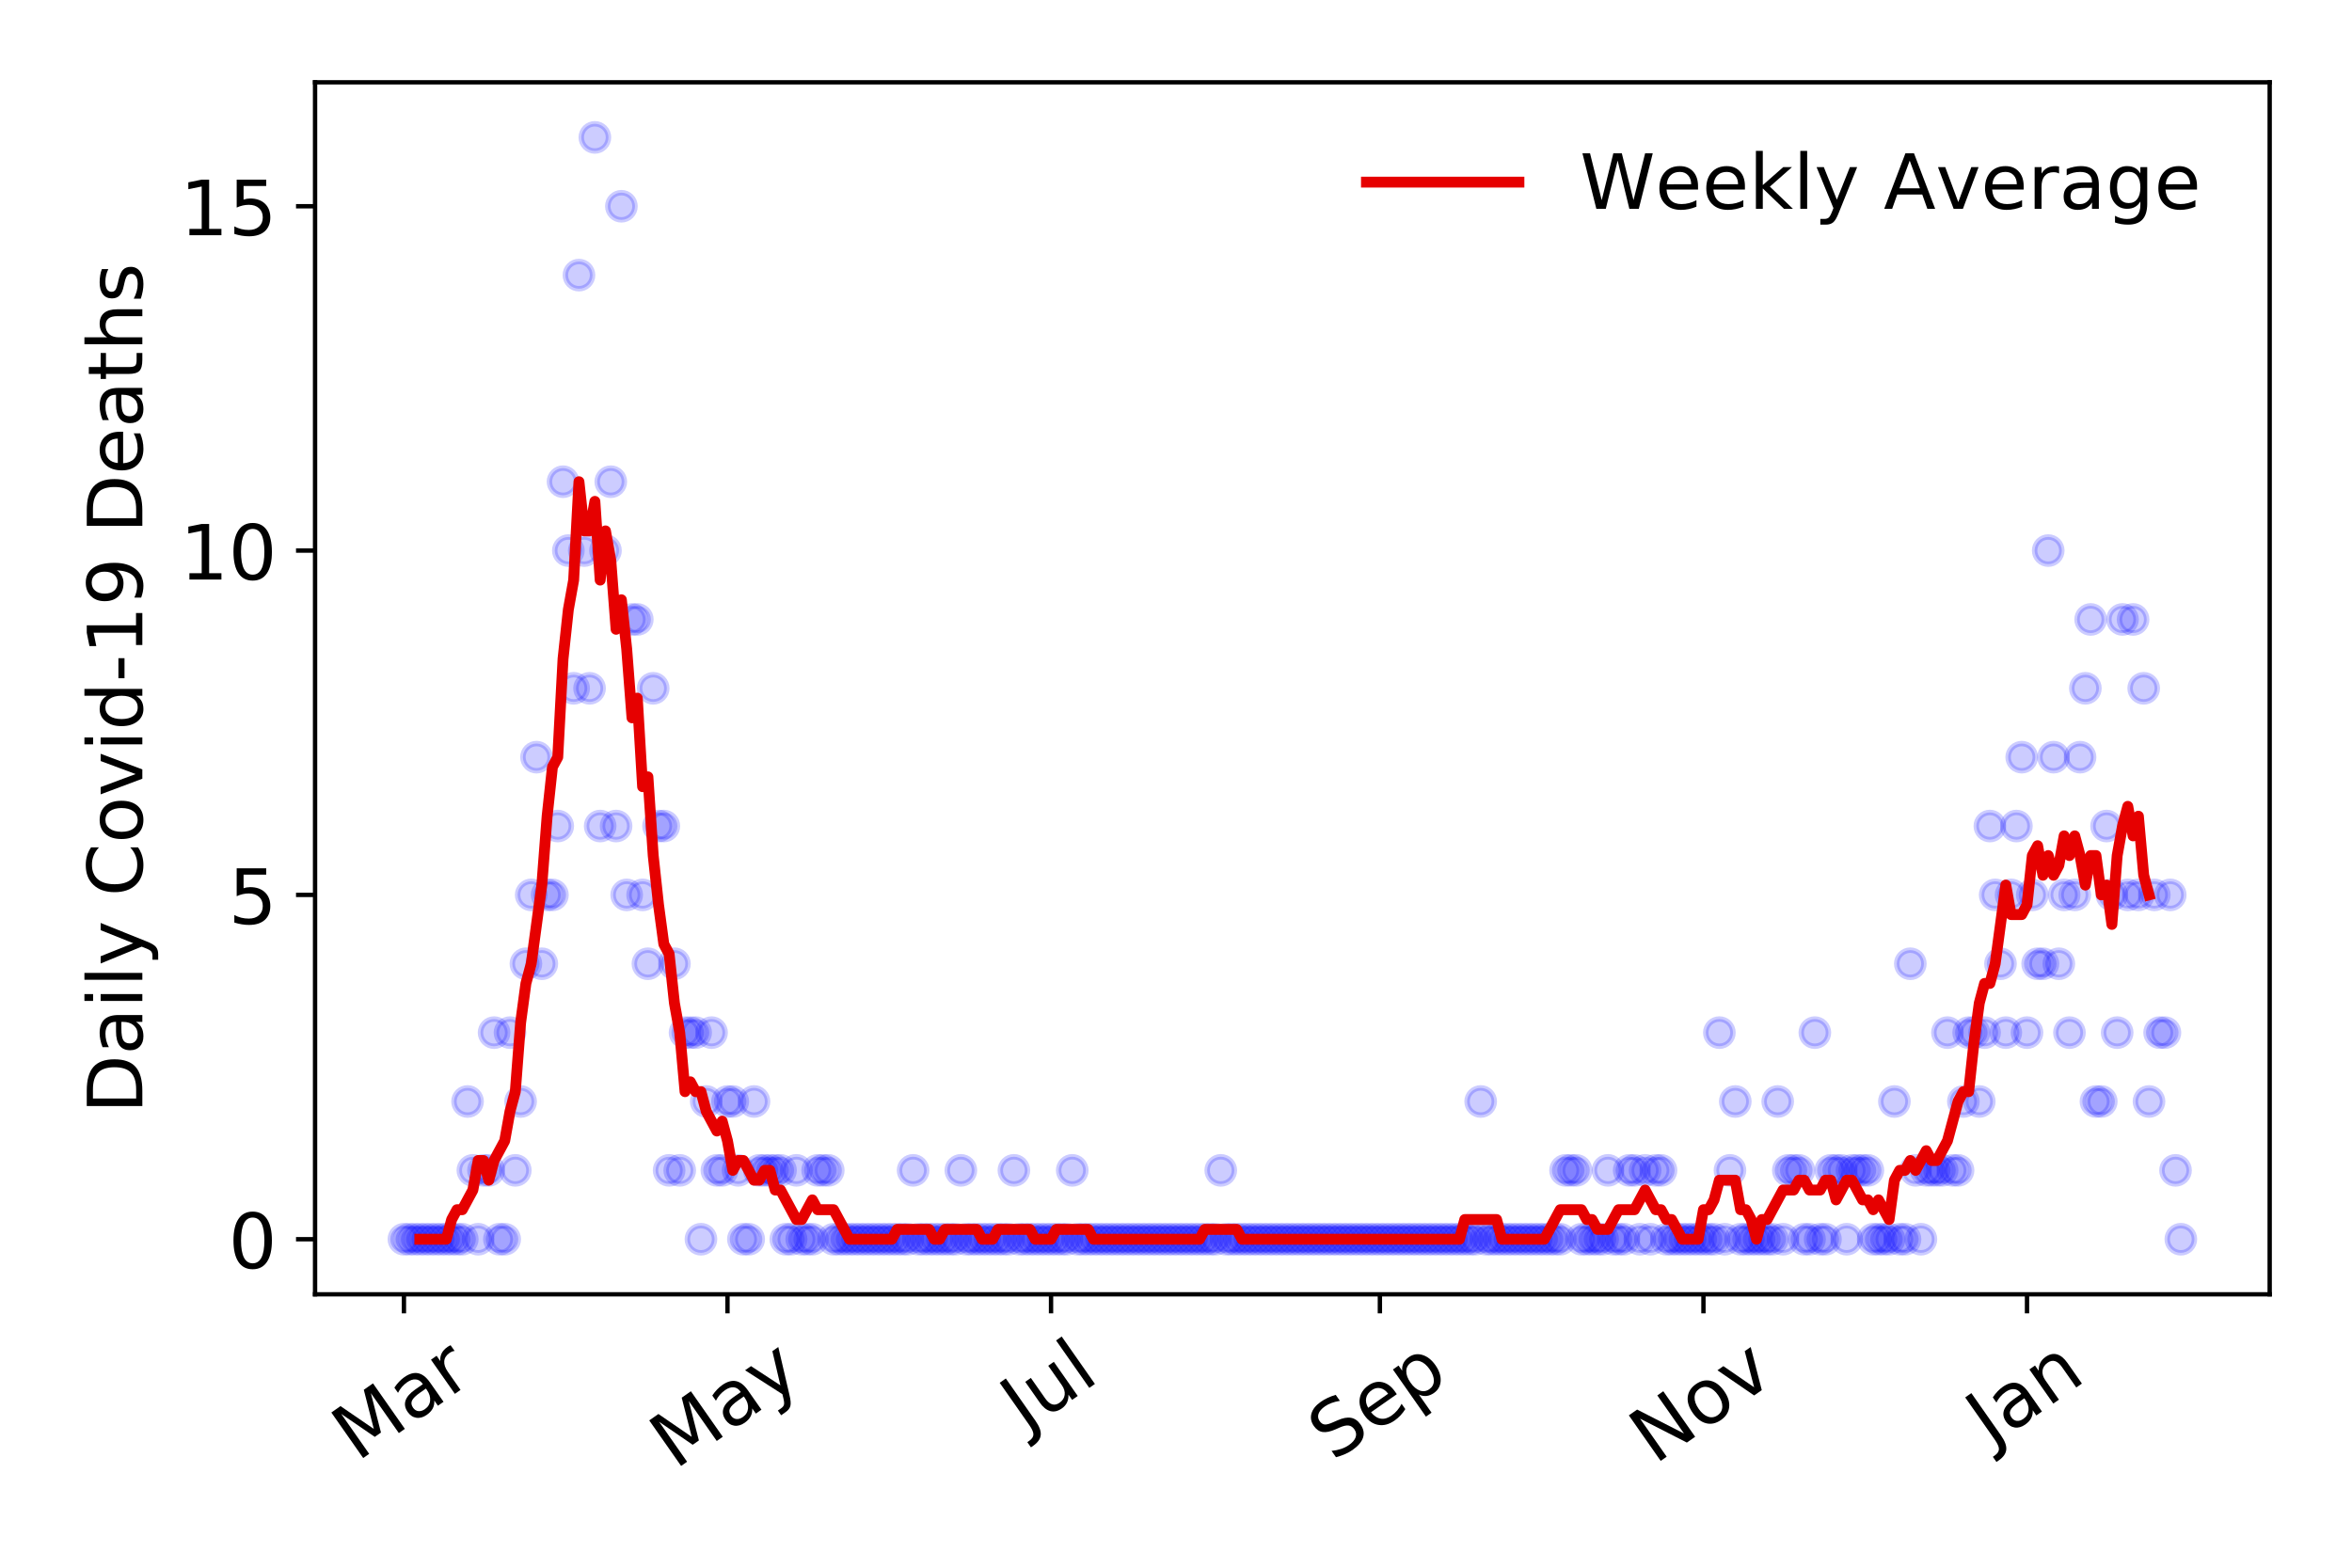 <?xml version="1.0" encoding="utf-8" standalone="no"?>
<!DOCTYPE svg PUBLIC "-//W3C//DTD SVG 1.1//EN"
  "http://www.w3.org/Graphics/SVG/1.1/DTD/svg11.dtd">
<!-- Created with matplotlib (https://matplotlib.org/) -->
<svg height="288pt" version="1.1" viewBox="0 0 432 288" width="432pt" xmlns="http://www.w3.org/2000/svg" xmlns:xlink="http://www.w3.org/1999/xlink">
 <defs>
  <style type="text/css">
*{stroke-linecap:butt;stroke-linejoin:round;}
  </style>
 </defs>
 <g id="figure_1">
  <g id="patch_1">
   <path d="M 0 288 
L 432 288 
L 432 0 
L 0 0 
z
" style="fill:#ffffff;"/>
  </g>
  <g id="axes_1">
   <g id="patch_2">
    <path d="M 57.87 237.778 
L 416.88 237.778 
L 416.88 15.12 
L 57.87 15.12 
z
" style="fill:#ffffff;"/>
   </g>
   <g id="matplotlib.axis_1">
    <g id="xtick_1">
     <g id="line2d_1">
      <defs>
       <path d="M 0 0 
L 0 3.5 
" id="m6f4150bdd1" style="stroke:#000000;stroke-width:0.8;"/>
      </defs>
      <g>
       <use style="stroke:#000000;stroke-width:0.8;" x="74.189" xlink:href="#m6f4150bdd1" y="237.778"/>
      </g>
     </g>
     <g id="text_1">
      <!-- Mar -->
      <defs>
       <path d="M 9.812 72.906 
L 24.516 72.906 
L 43.109 23.297 
L 61.812 72.906 
L 76.516 72.906 
L 76.516 0 
L 66.891 0 
L 66.891 64.016 
L 48.094 14.016 
L 38.188 14.016 
L 19.391 64.016 
L 19.391 0 
L 9.812 0 
z
" id="DejaVuSans-77"/>
       <path d="M 34.281 27.484 
Q 23.391 27.484 19.188 25 
Q 14.984 22.516 14.984 16.5 
Q 14.984 11.719 18.141 8.906 
Q 21.297 6.109 26.703 6.109 
Q 34.188 6.109 38.703 11.406 
Q 43.219 16.703 43.219 25.484 
L 43.219 27.484 
z
M 52.203 31.203 
L 52.203 0 
L 43.219 0 
L 43.219 8.297 
Q 40.141 3.328 35.547 0.953 
Q 30.953 -1.422 24.312 -1.422 
Q 15.922 -1.422 10.953 3.297 
Q 6 8.016 6 15.922 
Q 6 25.141 12.172 29.828 
Q 18.359 34.516 30.609 34.516 
L 43.219 34.516 
L 43.219 35.406 
Q 43.219 41.609 39.141 45 
Q 35.062 48.391 27.688 48.391 
Q 23 48.391 18.547 47.266 
Q 14.109 46.141 10.016 43.891 
L 10.016 52.203 
Q 14.938 54.109 19.578 55.047 
Q 24.219 56 28.609 56 
Q 40.484 56 46.344 49.844 
Q 52.203 43.703 52.203 31.203 
z
" id="DejaVuSans-97"/>
       <path d="M 41.109 46.297 
Q 39.594 47.172 37.812 47.578 
Q 36.031 48 33.891 48 
Q 26.266 48 22.188 43.047 
Q 18.109 38.094 18.109 28.812 
L 18.109 0 
L 9.078 0 
L 9.078 54.688 
L 18.109 54.688 
L 18.109 46.188 
Q 20.953 51.172 25.484 53.578 
Q 30.031 56 36.531 56 
Q 37.453 56 38.578 55.875 
Q 39.703 55.766 41.062 55.516 
z
" id="DejaVuSans-114"/>
      </defs>
      <g transform="translate(65.586 268.643)rotate(-35)scale(0.14 -0.14)">
       <use xlink:href="#DejaVuSans-77"/>
       <use x="86.279" xlink:href="#DejaVuSans-97"/>
       <use x="147.559" xlink:href="#DejaVuSans-114"/>
      </g>
     </g>
    </g>
    <g id="xtick_2">
     <g id="line2d_2">
      <g>
       <use style="stroke:#000000;stroke-width:0.8;" x="133.618" xlink:href="#m6f4150bdd1" y="237.778"/>
      </g>
     </g>
     <g id="text_2">
      <!-- May -->
      <defs>
       <path d="M 32.172 -5.078 
Q 28.375 -14.844 24.75 -17.812 
Q 21.141 -20.797 15.094 -20.797 
L 7.906 -20.797 
L 7.906 -13.281 
L 13.188 -13.281 
Q 16.891 -13.281 18.938 -11.516 
Q 21 -9.766 23.484 -3.219 
L 25.094 0.875 
L 2.984 54.688 
L 12.5 54.688 
L 29.594 11.922 
L 46.688 54.688 
L 56.203 54.688 
z
" id="DejaVuSans-121"/>
      </defs>
      <g transform="translate(123.978 270.094)rotate(-35)scale(0.14 -0.14)">
       <use xlink:href="#DejaVuSans-77"/>
       <use x="86.279" xlink:href="#DejaVuSans-97"/>
       <use x="147.559" xlink:href="#DejaVuSans-121"/>
      </g>
     </g>
    </g>
    <g id="xtick_3">
     <g id="line2d_3">
      <g>
       <use style="stroke:#000000;stroke-width:0.8;" x="193.047" xlink:href="#m6f4150bdd1" y="237.778"/>
      </g>
     </g>
     <g id="text_3">
      <!-- Jul -->
      <defs>
       <path d="M 9.812 72.906 
L 19.672 72.906 
L 19.672 5.078 
Q 19.672 -8.109 14.672 -14.062 
Q 9.672 -20.016 -1.422 -20.016 
L -5.172 -20.016 
L -5.172 -11.719 
L -2.094 -11.719 
Q 4.438 -11.719 7.125 -8.047 
Q 9.812 -4.391 9.812 5.078 
z
" id="DejaVuSans-74"/>
       <path d="M 8.5 21.578 
L 8.5 54.688 
L 17.484 54.688 
L 17.484 21.922 
Q 17.484 14.156 20.5 10.266 
Q 23.531 6.391 29.594 6.391 
Q 36.859 6.391 41.078 11.031 
Q 45.312 15.672 45.312 23.688 
L 45.312 54.688 
L 54.297 54.688 
L 54.297 0 
L 45.312 0 
L 45.312 8.406 
Q 42.047 3.422 37.719 1 
Q 33.406 -1.422 27.688 -1.422 
Q 18.266 -1.422 13.375 4.438 
Q 8.5 10.297 8.5 21.578 
z
M 31.109 56 
z
" id="DejaVuSans-117"/>
       <path d="M 9.422 75.984 
L 18.406 75.984 
L 18.406 0 
L 9.422 0 
z
" id="DejaVuSans-108"/>
      </defs>
      <g transform="translate(188.344 263.181)rotate(-35)scale(0.14 -0.14)">
       <use xlink:href="#DejaVuSans-74"/>
       <use x="29.492" xlink:href="#DejaVuSans-117"/>
       <use x="92.871" xlink:href="#DejaVuSans-108"/>
      </g>
     </g>
    </g>
    <g id="xtick_4">
     <g id="line2d_4">
      <g>
       <use style="stroke:#000000;stroke-width:0.8;" x="253.45" xlink:href="#m6f4150bdd1" y="237.778"/>
      </g>
     </g>
     <g id="text_4">
      <!-- Sep -->
      <defs>
       <path d="M 53.516 70.516 
L 53.516 60.891 
Q 47.906 63.578 42.922 64.891 
Q 37.938 66.219 33.297 66.219 
Q 25.25 66.219 20.875 63.094 
Q 16.5 59.969 16.5 54.203 
Q 16.5 49.359 19.406 46.891 
Q 22.312 44.438 30.422 42.922 
L 36.375 41.703 
Q 47.406 39.594 52.656 34.297 
Q 57.906 29 57.906 20.125 
Q 57.906 9.516 50.797 4.047 
Q 43.703 -1.422 29.984 -1.422 
Q 24.812 -1.422 18.969 -0.25 
Q 13.141 0.922 6.891 3.219 
L 6.891 13.375 
Q 12.891 10.016 18.656 8.297 
Q 24.422 6.594 29.984 6.594 
Q 38.422 6.594 43.016 9.906 
Q 47.609 13.234 47.609 19.391 
Q 47.609 24.75 44.312 27.781 
Q 41.016 30.812 33.5 32.328 
L 27.484 33.5 
Q 16.453 35.688 11.516 40.375 
Q 6.594 45.062 6.594 53.422 
Q 6.594 63.094 13.406 68.656 
Q 20.219 74.219 32.172 74.219 
Q 37.312 74.219 42.625 73.281 
Q 47.953 72.359 53.516 70.516 
z
" id="DejaVuSans-83"/>
       <path d="M 56.203 29.594 
L 56.203 25.203 
L 14.891 25.203 
Q 15.484 15.922 20.484 11.062 
Q 25.484 6.203 34.422 6.203 
Q 39.594 6.203 44.453 7.469 
Q 49.312 8.734 54.109 11.281 
L 54.109 2.781 
Q 49.266 0.734 44.188 -0.344 
Q 39.109 -1.422 33.891 -1.422 
Q 20.797 -1.422 13.156 6.188 
Q 5.516 13.812 5.516 26.812 
Q 5.516 40.234 12.766 48.109 
Q 20.016 56 32.328 56 
Q 43.359 56 49.781 48.891 
Q 56.203 41.797 56.203 29.594 
z
M 47.219 32.234 
Q 47.125 39.594 43.094 43.984 
Q 39.062 48.391 32.422 48.391 
Q 24.906 48.391 20.391 44.141 
Q 15.875 39.891 15.188 32.172 
z
" id="DejaVuSans-101"/>
       <path d="M 18.109 8.203 
L 18.109 -20.797 
L 9.078 -20.797 
L 9.078 54.688 
L 18.109 54.688 
L 18.109 46.391 
Q 20.953 51.266 25.266 53.625 
Q 29.594 56 35.594 56 
Q 45.562 56 51.781 48.094 
Q 58.016 40.188 58.016 27.297 
Q 58.016 14.406 51.781 6.484 
Q 45.562 -1.422 35.594 -1.422 
Q 29.594 -1.422 25.266 0.953 
Q 20.953 3.328 18.109 8.203 
z
M 48.688 27.297 
Q 48.688 37.203 44.609 42.844 
Q 40.531 48.484 33.406 48.484 
Q 26.266 48.484 22.188 42.844 
Q 18.109 37.203 18.109 27.297 
Q 18.109 17.391 22.188 11.75 
Q 26.266 6.109 33.406 6.109 
Q 40.531 6.109 44.609 11.75 
Q 48.688 17.391 48.688 27.297 
z
" id="DejaVuSans-112"/>
      </defs>
      <g transform="translate(244.857 268.629)rotate(-35)scale(0.14 -0.14)">
       <use xlink:href="#DejaVuSans-83"/>
       <use x="63.477" xlink:href="#DejaVuSans-101"/>
       <use x="125" xlink:href="#DejaVuSans-112"/>
      </g>
     </g>
    </g>
    <g id="xtick_5">
     <g id="line2d_5">
      <g>
       <use style="stroke:#000000;stroke-width:0.8;" x="312.879" xlink:href="#m6f4150bdd1" y="237.778"/>
      </g>
     </g>
     <g id="text_5">
      <!-- Nov -->
      <defs>
       <path d="M 9.812 72.906 
L 23.094 72.906 
L 55.422 11.922 
L 55.422 72.906 
L 64.984 72.906 
L 64.984 0 
L 51.703 0 
L 19.391 60.984 
L 19.391 0 
L 9.812 0 
z
" id="DejaVuSans-78"/>
       <path d="M 30.609 48.391 
Q 23.391 48.391 19.188 42.75 
Q 14.984 37.109 14.984 27.297 
Q 14.984 17.484 19.156 11.844 
Q 23.344 6.203 30.609 6.203 
Q 37.797 6.203 41.984 11.859 
Q 46.188 17.531 46.188 27.297 
Q 46.188 37.016 41.984 42.703 
Q 37.797 48.391 30.609 48.391 
z
M 30.609 56 
Q 42.328 56 49.016 48.375 
Q 55.719 40.766 55.719 27.297 
Q 55.719 13.875 49.016 6.219 
Q 42.328 -1.422 30.609 -1.422 
Q 18.844 -1.422 12.172 6.219 
Q 5.516 13.875 5.516 27.297 
Q 5.516 40.766 12.172 48.375 
Q 18.844 56 30.609 56 
z
" id="DejaVuSans-111"/>
       <path d="M 2.984 54.688 
L 12.5 54.688 
L 29.594 8.797 
L 46.688 54.688 
L 56.203 54.688 
L 35.688 0 
L 23.484 0 
z
" id="DejaVuSans-118"/>
      </defs>
      <g transform="translate(303.903 269.166)rotate(-35)scale(0.14 -0.14)">
       <use xlink:href="#DejaVuSans-78"/>
       <use x="74.805" xlink:href="#DejaVuSans-111"/>
       <use x="135.986" xlink:href="#DejaVuSans-118"/>
      </g>
     </g>
    </g>
    <g id="xtick_6">
     <g id="line2d_6">
      <g>
       <use style="stroke:#000000;stroke-width:0.8;" x="372.308" xlink:href="#m6f4150bdd1" y="237.778"/>
      </g>
     </g>
     <g id="text_6">
      <!-- Jan -->
      <defs>
       <path d="M 54.891 33.016 
L 54.891 0 
L 45.906 0 
L 45.906 32.719 
Q 45.906 40.484 42.875 44.328 
Q 39.844 48.188 33.797 48.188 
Q 26.516 48.188 22.312 43.547 
Q 18.109 38.922 18.109 30.906 
L 18.109 0 
L 9.078 0 
L 9.078 54.688 
L 18.109 54.688 
L 18.109 46.188 
Q 21.344 51.125 25.703 53.562 
Q 30.078 56 35.797 56 
Q 45.219 56 50.047 50.172 
Q 54.891 44.344 54.891 33.016 
z
" id="DejaVuSans-110"/>
      </defs>
      <g transform="translate(365.685 265.871)rotate(-35)scale(0.14 -0.14)">
       <use xlink:href="#DejaVuSans-74"/>
       <use x="29.492" xlink:href="#DejaVuSans-97"/>
       <use x="90.771" xlink:href="#DejaVuSans-110"/>
      </g>
     </g>
    </g>
   </g>
   <g id="matplotlib.axis_2">
    <g id="ytick_1">
     <g id="line2d_7">
      <defs>
       <path d="M 0 0 
L -3.5 0 
" id="m031fe1052a" style="stroke:#000000;stroke-width:0.8;"/>
      </defs>
      <g>
       <use style="stroke:#000000;stroke-width:0.8;" x="57.87" xlink:href="#m031fe1052a" y="227.657"/>
      </g>
     </g>
     <g id="text_7">
      <!-- 0 -->
      <defs>
       <path d="M 31.781 66.406 
Q 24.172 66.406 20.328 58.906 
Q 16.5 51.422 16.5 36.375 
Q 16.5 21.391 20.328 13.891 
Q 24.172 6.391 31.781 6.391 
Q 39.453 6.391 43.281 13.891 
Q 47.125 21.391 47.125 36.375 
Q 47.125 51.422 43.281 58.906 
Q 39.453 66.406 31.781 66.406 
z
M 31.781 74.219 
Q 44.047 74.219 50.516 64.516 
Q 56.984 54.828 56.984 36.375 
Q 56.984 17.969 50.516 8.266 
Q 44.047 -1.422 31.781 -1.422 
Q 19.531 -1.422 13.062 8.266 
Q 6.594 17.969 6.594 36.375 
Q 6.594 54.828 13.062 64.516 
Q 19.531 74.219 31.781 74.219 
z
" id="DejaVuSans-48"/>
      </defs>
      <g transform="translate(41.962 232.976)scale(0.14 -0.14)">
       <use xlink:href="#DejaVuSans-48"/>
      </g>
     </g>
    </g>
    <g id="ytick_2">
     <g id="line2d_8">
      <g>
       <use style="stroke:#000000;stroke-width:0.8;" x="57.87" xlink:href="#m031fe1052a" y="164.402"/>
      </g>
     </g>
     <g id="text_8">
      <!-- 5 -->
      <defs>
       <path d="M 10.797 72.906 
L 49.516 72.906 
L 49.516 64.594 
L 19.828 64.594 
L 19.828 46.734 
Q 21.969 47.469 24.109 47.828 
Q 26.266 48.188 28.422 48.188 
Q 40.625 48.188 47.75 41.5 
Q 54.891 34.812 54.891 23.391 
Q 54.891 11.625 47.562 5.094 
Q 40.234 -1.422 26.906 -1.422 
Q 22.312 -1.422 17.547 -0.641 
Q 12.797 0.141 7.719 1.703 
L 7.719 11.625 
Q 12.109 9.234 16.797 8.062 
Q 21.484 6.891 26.703 6.891 
Q 35.156 6.891 40.078 11.328 
Q 45.016 15.766 45.016 23.391 
Q 45.016 31 40.078 35.438 
Q 35.156 39.891 26.703 39.891 
Q 22.75 39.891 18.812 39.016 
Q 14.891 38.141 10.797 36.281 
z
" id="DejaVuSans-53"/>
      </defs>
      <g transform="translate(41.962 169.721)scale(0.14 -0.14)">
       <use xlink:href="#DejaVuSans-53"/>
      </g>
     </g>
    </g>
    <g id="ytick_3">
     <g id="line2d_9">
      <g>
       <use style="stroke:#000000;stroke-width:0.8;" x="57.87" xlink:href="#m031fe1052a" y="101.147"/>
      </g>
     </g>
     <g id="text_9">
      <!-- 10 -->
      <defs>
       <path d="M 12.406 8.297 
L 28.516 8.297 
L 28.516 63.922 
L 10.984 60.406 
L 10.984 69.391 
L 28.422 72.906 
L 38.281 72.906 
L 38.281 8.297 
L 54.391 8.297 
L 54.391 0 
L 12.406 0 
z
" id="DejaVuSans-49"/>
      </defs>
      <g transform="translate(33.055 106.466)scale(0.14 -0.14)">
       <use xlink:href="#DejaVuSans-49"/>
       <use x="63.623" xlink:href="#DejaVuSans-48"/>
      </g>
     </g>
    </g>
    <g id="ytick_4">
     <g id="line2d_10">
      <g>
       <use style="stroke:#000000;stroke-width:0.8;" x="57.87" xlink:href="#m031fe1052a" y="37.892"/>
      </g>
     </g>
     <g id="text_10">
      <!-- 15 -->
      <g transform="translate(33.055 43.211)scale(0.14 -0.14)">
       <use xlink:href="#DejaVuSans-49"/>
       <use x="63.623" xlink:href="#DejaVuSans-53"/>
      </g>
     </g>
    </g>
    <g id="text_11">
     <!-- Daily Covid-19 Deaths -->
     <defs>
      <path d="M 19.672 64.797 
L 19.672 8.109 
L 31.594 8.109 
Q 46.688 8.109 53.688 14.938 
Q 60.688 21.781 60.688 36.531 
Q 60.688 51.172 53.688 57.984 
Q 46.688 64.797 31.594 64.797 
z
M 9.812 72.906 
L 30.078 72.906 
Q 51.266 72.906 61.172 64.094 
Q 71.094 55.281 71.094 36.531 
Q 71.094 17.672 61.125 8.828 
Q 51.172 0 30.078 0 
L 9.812 0 
z
" id="DejaVuSans-68"/>
      <path d="M 9.422 54.688 
L 18.406 54.688 
L 18.406 0 
L 9.422 0 
z
M 9.422 75.984 
L 18.406 75.984 
L 18.406 64.594 
L 9.422 64.594 
z
" id="DejaVuSans-105"/>
      <path id="DejaVuSans-32"/>
      <path d="M 64.406 67.281 
L 64.406 56.891 
Q 59.422 61.531 53.781 63.812 
Q 48.141 66.109 41.797 66.109 
Q 29.297 66.109 22.656 58.469 
Q 16.016 50.828 16.016 36.375 
Q 16.016 21.969 22.656 14.328 
Q 29.297 6.688 41.797 6.688 
Q 48.141 6.688 53.781 8.984 
Q 59.422 11.281 64.406 15.922 
L 64.406 5.609 
Q 59.234 2.094 53.438 0.328 
Q 47.656 -1.422 41.219 -1.422 
Q 24.656 -1.422 15.125 8.703 
Q 5.609 18.844 5.609 36.375 
Q 5.609 53.953 15.125 64.078 
Q 24.656 74.219 41.219 74.219 
Q 47.75 74.219 53.531 72.484 
Q 59.328 70.75 64.406 67.281 
z
" id="DejaVuSans-67"/>
      <path d="M 45.406 46.391 
L 45.406 75.984 
L 54.391 75.984 
L 54.391 0 
L 45.406 0 
L 45.406 8.203 
Q 42.578 3.328 38.25 0.953 
Q 33.938 -1.422 27.875 -1.422 
Q 17.969 -1.422 11.734 6.484 
Q 5.516 14.406 5.516 27.297 
Q 5.516 40.188 11.734 48.094 
Q 17.969 56 27.875 56 
Q 33.938 56 38.25 53.625 
Q 42.578 51.266 45.406 46.391 
z
M 14.797 27.297 
Q 14.797 17.391 18.875 11.75 
Q 22.953 6.109 30.078 6.109 
Q 37.203 6.109 41.297 11.75 
Q 45.406 17.391 45.406 27.297 
Q 45.406 37.203 41.297 42.844 
Q 37.203 48.484 30.078 48.484 
Q 22.953 48.484 18.875 42.844 
Q 14.797 37.203 14.797 27.297 
z
" id="DejaVuSans-100"/>
      <path d="M 4.891 31.391 
L 31.203 31.391 
L 31.203 23.391 
L 4.891 23.391 
z
" id="DejaVuSans-45"/>
      <path d="M 10.984 1.516 
L 10.984 10.5 
Q 14.703 8.734 18.5 7.812 
Q 22.312 6.891 25.984 6.891 
Q 35.75 6.891 40.891 13.453 
Q 46.047 20.016 46.781 33.406 
Q 43.953 29.203 39.594 26.953 
Q 35.25 24.703 29.984 24.703 
Q 19.047 24.703 12.672 31.312 
Q 6.297 37.938 6.297 49.422 
Q 6.297 60.641 12.938 67.422 
Q 19.578 74.219 30.609 74.219 
Q 43.266 74.219 49.922 64.516 
Q 56.594 54.828 56.594 36.375 
Q 56.594 19.141 48.406 8.859 
Q 40.234 -1.422 26.422 -1.422 
Q 22.703 -1.422 18.891 -0.688 
Q 15.094 0.047 10.984 1.516 
z
M 30.609 32.422 
Q 37.25 32.422 41.125 36.953 
Q 45.016 41.5 45.016 49.422 
Q 45.016 57.281 41.125 61.844 
Q 37.25 66.406 30.609 66.406 
Q 23.969 66.406 20.094 61.844 
Q 16.219 57.281 16.219 49.422 
Q 16.219 41.5 20.094 36.953 
Q 23.969 32.422 30.609 32.422 
z
" id="DejaVuSans-57"/>
      <path d="M 18.312 70.219 
L 18.312 54.688 
L 36.812 54.688 
L 36.812 47.703 
L 18.312 47.703 
L 18.312 18.016 
Q 18.312 11.328 20.141 9.422 
Q 21.969 7.516 27.594 7.516 
L 36.812 7.516 
L 36.812 0 
L 27.594 0 
Q 17.188 0 13.234 3.875 
Q 9.281 7.766 9.281 18.016 
L 9.281 47.703 
L 2.688 47.703 
L 2.688 54.688 
L 9.281 54.688 
L 9.281 70.219 
z
" id="DejaVuSans-116"/>
      <path d="M 54.891 33.016 
L 54.891 0 
L 45.906 0 
L 45.906 32.719 
Q 45.906 40.484 42.875 44.328 
Q 39.844 48.188 33.797 48.188 
Q 26.516 48.188 22.312 43.547 
Q 18.109 38.922 18.109 30.906 
L 18.109 0 
L 9.078 0 
L 9.078 75.984 
L 18.109 75.984 
L 18.109 46.188 
Q 21.344 51.125 25.703 53.562 
Q 30.078 56 35.797 56 
Q 45.219 56 50.047 50.172 
Q 54.891 44.344 54.891 33.016 
z
" id="DejaVuSans-104"/>
      <path d="M 44.281 53.078 
L 44.281 44.578 
Q 40.484 46.531 36.375 47.5 
Q 32.281 48.484 27.875 48.484 
Q 21.188 48.484 17.844 46.438 
Q 14.5 44.391 14.5 40.281 
Q 14.5 37.156 16.891 35.375 
Q 19.281 33.594 26.516 31.984 
L 29.594 31.297 
Q 39.156 29.25 43.188 25.516 
Q 47.219 21.781 47.219 15.094 
Q 47.219 7.469 41.188 3.016 
Q 35.156 -1.422 24.609 -1.422 
Q 20.219 -1.422 15.453 -0.562 
Q 10.688 0.297 5.422 2 
L 5.422 11.281 
Q 10.406 8.688 15.234 7.391 
Q 20.062 6.109 24.812 6.109 
Q 31.156 6.109 34.562 8.281 
Q 37.984 10.453 37.984 14.406 
Q 37.984 18.062 35.516 20.016 
Q 33.062 21.969 24.703 23.781 
L 21.578 24.516 
Q 13.234 26.266 9.516 29.906 
Q 5.812 33.547 5.812 39.891 
Q 5.812 47.609 11.281 51.797 
Q 16.75 56 26.812 56 
Q 31.781 56 36.172 55.266 
Q 40.578 54.547 44.281 53.078 
z
" id="DejaVuSans-115"/>
     </defs>
     <g transform="translate(26.143 204.56)rotate(-90)scale(0.14 -0.14)">
      <use xlink:href="#DejaVuSans-68"/>
      <use x="77.002" xlink:href="#DejaVuSans-97"/>
      <use x="138.281" xlink:href="#DejaVuSans-105"/>
      <use x="166.064" xlink:href="#DejaVuSans-108"/>
      <use x="193.848" xlink:href="#DejaVuSans-121"/>
      <use x="253.027" xlink:href="#DejaVuSans-32"/>
      <use x="284.814" xlink:href="#DejaVuSans-67"/>
      <use x="354.639" xlink:href="#DejaVuSans-111"/>
      <use x="415.82" xlink:href="#DejaVuSans-118"/>
      <use x="475" xlink:href="#DejaVuSans-105"/>
      <use x="502.783" xlink:href="#DejaVuSans-100"/>
      <use x="566.26" xlink:href="#DejaVuSans-45"/>
      <use x="602.344" xlink:href="#DejaVuSans-49"/>
      <use x="665.967" xlink:href="#DejaVuSans-57"/>
      <use x="729.59" xlink:href="#DejaVuSans-32"/>
      <use x="761.377" xlink:href="#DejaVuSans-68"/>
      <use x="838.379" xlink:href="#DejaVuSans-101"/>
      <use x="899.902" xlink:href="#DejaVuSans-97"/>
      <use x="961.182" xlink:href="#DejaVuSans-116"/>
      <use x="1000.391" xlink:href="#DejaVuSans-104"/>
      <use x="1063.77" xlink:href="#DejaVuSans-115"/>
     </g>
    </g>
   </g>
   <g id="line2d_11">
    <defs>
     <path d="M 0 2.5 
C 0.663 2.5 1.299 2.237 1.768 1.768 
C 2.237 1.299 2.5 0.663 2.5 0 
C 2.5 -0.663 2.237 -1.299 1.768 -1.768 
C 1.299 -2.237 0.663 -2.5 0 -2.5 
C -0.663 -2.5 -1.299 -2.237 -1.768 -1.768 
C -2.237 -1.299 -2.5 -0.663 -2.5 0 
C -2.5 0.663 -2.237 1.299 -1.768 1.768 
C -1.299 2.237 -0.663 2.5 0 2.5 
z
" id="mf2bdb92ba5" style="stroke:#0000ff;stroke-opacity:0.2;"/>
    </defs>
    <g clip-path="url(#pa7f00c046b)">
     <use style="fill:#0000ff;fill-opacity:0.2;stroke:#0000ff;stroke-opacity:0.2;" x="74.189" xlink:href="#mf2bdb92ba5" y="227.657"/>
     <use style="fill:#0000ff;fill-opacity:0.2;stroke:#0000ff;stroke-opacity:0.2;" x="75.163" xlink:href="#mf2bdb92ba5" y="227.657"/>
     <use style="fill:#0000ff;fill-opacity:0.2;stroke:#0000ff;stroke-opacity:0.2;" x="76.137" xlink:href="#mf2bdb92ba5" y="227.657"/>
     <use style="fill:#0000ff;fill-opacity:0.2;stroke:#0000ff;stroke-opacity:0.2;" x="77.111" xlink:href="#mf2bdb92ba5" y="227.657"/>
     <use style="fill:#0000ff;fill-opacity:0.2;stroke:#0000ff;stroke-opacity:0.2;" x="78.086" xlink:href="#mf2bdb92ba5" y="227.657"/>
     <use style="fill:#0000ff;fill-opacity:0.2;stroke:#0000ff;stroke-opacity:0.2;" x="79.06" xlink:href="#mf2bdb92ba5" y="227.657"/>
     <use style="fill:#0000ff;fill-opacity:0.2;stroke:#0000ff;stroke-opacity:0.2;" x="80.034" xlink:href="#mf2bdb92ba5" y="227.657"/>
     <use style="fill:#0000ff;fill-opacity:0.2;stroke:#0000ff;stroke-opacity:0.2;" x="81.008" xlink:href="#mf2bdb92ba5" y="227.657"/>
     <use style="fill:#0000ff;fill-opacity:0.2;stroke:#0000ff;stroke-opacity:0.2;" x="81.983" xlink:href="#mf2bdb92ba5" y="227.657"/>
     <use style="fill:#0000ff;fill-opacity:0.2;stroke:#0000ff;stroke-opacity:0.2;" x="82.957" xlink:href="#mf2bdb92ba5" y="227.657"/>
     <use style="fill:#0000ff;fill-opacity:0.2;stroke:#0000ff;stroke-opacity:0.2;" x="83.931" xlink:href="#mf2bdb92ba5" y="227.657"/>
     <use style="fill:#0000ff;fill-opacity:0.2;stroke:#0000ff;stroke-opacity:0.2;" x="84.905" xlink:href="#mf2bdb92ba5" y="227.657"/>
     <use style="fill:#0000ff;fill-opacity:0.2;stroke:#0000ff;stroke-opacity:0.2;" x="85.88" xlink:href="#mf2bdb92ba5" y="202.355"/>
     <use style="fill:#0000ff;fill-opacity:0.2;stroke:#0000ff;stroke-opacity:0.2;" x="86.854" xlink:href="#mf2bdb92ba5" y="215.006"/>
     <use style="fill:#0000ff;fill-opacity:0.2;stroke:#0000ff;stroke-opacity:0.2;" x="87.828" xlink:href="#mf2bdb92ba5" y="227.657"/>
     <use style="fill:#0000ff;fill-opacity:0.2;stroke:#0000ff;stroke-opacity:0.2;" x="88.802" xlink:href="#mf2bdb92ba5" y="215.006"/>
     <use style="fill:#0000ff;fill-opacity:0.2;stroke:#0000ff;stroke-opacity:0.2;" x="89.777" xlink:href="#mf2bdb92ba5" y="215.006"/>
     <use style="fill:#0000ff;fill-opacity:0.2;stroke:#0000ff;stroke-opacity:0.2;" x="90.751" xlink:href="#mf2bdb92ba5" y="189.704"/>
     <use style="fill:#0000ff;fill-opacity:0.2;stroke:#0000ff;stroke-opacity:0.2;" x="91.725" xlink:href="#mf2bdb92ba5" y="227.657"/>
     <use style="fill:#0000ff;fill-opacity:0.2;stroke:#0000ff;stroke-opacity:0.2;" x="92.699" xlink:href="#mf2bdb92ba5" y="227.657"/>
     <use style="fill:#0000ff;fill-opacity:0.2;stroke:#0000ff;stroke-opacity:0.2;" x="93.674" xlink:href="#mf2bdb92ba5" y="189.704"/>
     <use style="fill:#0000ff;fill-opacity:0.2;stroke:#0000ff;stroke-opacity:0.2;" x="94.648" xlink:href="#mf2bdb92ba5" y="215.006"/>
     <use style="fill:#0000ff;fill-opacity:0.2;stroke:#0000ff;stroke-opacity:0.2;" x="95.622" xlink:href="#mf2bdb92ba5" y="202.355"/>
     <use style="fill:#0000ff;fill-opacity:0.2;stroke:#0000ff;stroke-opacity:0.2;" x="96.596" xlink:href="#mf2bdb92ba5" y="177.053"/>
     <use style="fill:#0000ff;fill-opacity:0.2;stroke:#0000ff;stroke-opacity:0.2;" x="97.571" xlink:href="#mf2bdb92ba5" y="164.402"/>
     <use style="fill:#0000ff;fill-opacity:0.2;stroke:#0000ff;stroke-opacity:0.2;" x="98.545" xlink:href="#mf2bdb92ba5" y="139.1"/>
     <use style="fill:#0000ff;fill-opacity:0.2;stroke:#0000ff;stroke-opacity:0.2;" x="99.519" xlink:href="#mf2bdb92ba5" y="177.053"/>
     <use style="fill:#0000ff;fill-opacity:0.2;stroke:#0000ff;stroke-opacity:0.2;" x="100.493" xlink:href="#mf2bdb92ba5" y="164.402"/>
     <use style="fill:#0000ff;fill-opacity:0.2;stroke:#0000ff;stroke-opacity:0.2;" x="101.468" xlink:href="#mf2bdb92ba5" y="164.402"/>
     <use style="fill:#0000ff;fill-opacity:0.2;stroke:#0000ff;stroke-opacity:0.2;" x="102.442" xlink:href="#mf2bdb92ba5" y="151.751"/>
     <use style="fill:#0000ff;fill-opacity:0.2;stroke:#0000ff;stroke-opacity:0.2;" x="103.416" xlink:href="#mf2bdb92ba5" y="88.496"/>
     <use style="fill:#0000ff;fill-opacity:0.2;stroke:#0000ff;stroke-opacity:0.2;" x="104.39" xlink:href="#mf2bdb92ba5" y="101.147"/>
     <use style="fill:#0000ff;fill-opacity:0.2;stroke:#0000ff;stroke-opacity:0.2;" x="105.365" xlink:href="#mf2bdb92ba5" y="126.449"/>
     <use style="fill:#0000ff;fill-opacity:0.2;stroke:#0000ff;stroke-opacity:0.2;" x="106.339" xlink:href="#mf2bdb92ba5" y="50.543"/>
     <use style="fill:#0000ff;fill-opacity:0.2;stroke:#0000ff;stroke-opacity:0.2;" x="107.313" xlink:href="#mf2bdb92ba5" y="101.147"/>
     <use style="fill:#0000ff;fill-opacity:0.2;stroke:#0000ff;stroke-opacity:0.2;" x="108.287" xlink:href="#mf2bdb92ba5" y="126.449"/>
     <use style="fill:#0000ff;fill-opacity:0.2;stroke:#0000ff;stroke-opacity:0.2;" x="109.262" xlink:href="#mf2bdb92ba5" y="25.241"/>
     <use style="fill:#0000ff;fill-opacity:0.2;stroke:#0000ff;stroke-opacity:0.2;" x="110.236" xlink:href="#mf2bdb92ba5" y="151.751"/>
     <use style="fill:#0000ff;fill-opacity:0.2;stroke:#0000ff;stroke-opacity:0.2;" x="111.21" xlink:href="#mf2bdb92ba5" y="101.147"/>
     <use style="fill:#0000ff;fill-opacity:0.2;stroke:#0000ff;stroke-opacity:0.2;" x="112.184" xlink:href="#mf2bdb92ba5" y="88.496"/>
     <use style="fill:#0000ff;fill-opacity:0.2;stroke:#0000ff;stroke-opacity:0.2;" x="113.159" xlink:href="#mf2bdb92ba5" y="151.751"/>
     <use style="fill:#0000ff;fill-opacity:0.2;stroke:#0000ff;stroke-opacity:0.2;" x="114.133" xlink:href="#mf2bdb92ba5" y="37.892"/>
     <use style="fill:#0000ff;fill-opacity:0.2;stroke:#0000ff;stroke-opacity:0.2;" x="115.107" xlink:href="#mf2bdb92ba5" y="164.402"/>
     <use style="fill:#0000ff;fill-opacity:0.2;stroke:#0000ff;stroke-opacity:0.2;" x="116.081" xlink:href="#mf2bdb92ba5" y="113.798"/>
     <use style="fill:#0000ff;fill-opacity:0.2;stroke:#0000ff;stroke-opacity:0.2;" x="117.056" xlink:href="#mf2bdb92ba5" y="113.798"/>
     <use style="fill:#0000ff;fill-opacity:0.2;stroke:#0000ff;stroke-opacity:0.2;" x="118.03" xlink:href="#mf2bdb92ba5" y="164.402"/>
     <use style="fill:#0000ff;fill-opacity:0.2;stroke:#0000ff;stroke-opacity:0.2;" x="119.004" xlink:href="#mf2bdb92ba5" y="177.053"/>
     <use style="fill:#0000ff;fill-opacity:0.2;stroke:#0000ff;stroke-opacity:0.2;" x="119.978" xlink:href="#mf2bdb92ba5" y="126.449"/>
     <use style="fill:#0000ff;fill-opacity:0.2;stroke:#0000ff;stroke-opacity:0.2;" x="120.952" xlink:href="#mf2bdb92ba5" y="151.751"/>
     <use style="fill:#0000ff;fill-opacity:0.2;stroke:#0000ff;stroke-opacity:0.2;" x="121.927" xlink:href="#mf2bdb92ba5" y="151.751"/>
     <use style="fill:#0000ff;fill-opacity:0.2;stroke:#0000ff;stroke-opacity:0.2;" x="122.901" xlink:href="#mf2bdb92ba5" y="215.006"/>
     <use style="fill:#0000ff;fill-opacity:0.2;stroke:#0000ff;stroke-opacity:0.2;" x="123.875" xlink:href="#mf2bdb92ba5" y="177.053"/>
     <use style="fill:#0000ff;fill-opacity:0.2;stroke:#0000ff;stroke-opacity:0.2;" x="124.849" xlink:href="#mf2bdb92ba5" y="215.006"/>
     <use style="fill:#0000ff;fill-opacity:0.2;stroke:#0000ff;stroke-opacity:0.2;" x="125.824" xlink:href="#mf2bdb92ba5" y="189.704"/>
     <use style="fill:#0000ff;fill-opacity:0.2;stroke:#0000ff;stroke-opacity:0.2;" x="126.798" xlink:href="#mf2bdb92ba5" y="189.704"/>
     <use style="fill:#0000ff;fill-opacity:0.2;stroke:#0000ff;stroke-opacity:0.2;" x="127.772" xlink:href="#mf2bdb92ba5" y="189.704"/>
     <use style="fill:#0000ff;fill-opacity:0.2;stroke:#0000ff;stroke-opacity:0.2;" x="128.746" xlink:href="#mf2bdb92ba5" y="227.657"/>
     <use style="fill:#0000ff;fill-opacity:0.2;stroke:#0000ff;stroke-opacity:0.2;" x="129.721" xlink:href="#mf2bdb92ba5" y="202.355"/>
     <use style="fill:#0000ff;fill-opacity:0.2;stroke:#0000ff;stroke-opacity:0.2;" x="130.695" xlink:href="#mf2bdb92ba5" y="189.704"/>
     <use style="fill:#0000ff;fill-opacity:0.2;stroke:#0000ff;stroke-opacity:0.2;" x="131.669" xlink:href="#mf2bdb92ba5" y="215.006"/>
     <use style="fill:#0000ff;fill-opacity:0.2;stroke:#0000ff;stroke-opacity:0.2;" x="132.643" xlink:href="#mf2bdb92ba5" y="215.006"/>
     <use style="fill:#0000ff;fill-opacity:0.2;stroke:#0000ff;stroke-opacity:0.2;" x="133.618" xlink:href="#mf2bdb92ba5" y="202.355"/>
     <use style="fill:#0000ff;fill-opacity:0.2;stroke:#0000ff;stroke-opacity:0.2;" x="134.592" xlink:href="#mf2bdb92ba5" y="202.355"/>
     <use style="fill:#0000ff;fill-opacity:0.2;stroke:#0000ff;stroke-opacity:0.2;" x="135.566" xlink:href="#mf2bdb92ba5" y="215.006"/>
     <use style="fill:#0000ff;fill-opacity:0.2;stroke:#0000ff;stroke-opacity:0.2;" x="136.54" xlink:href="#mf2bdb92ba5" y="227.657"/>
     <use style="fill:#0000ff;fill-opacity:0.2;stroke:#0000ff;stroke-opacity:0.2;" x="137.515" xlink:href="#mf2bdb92ba5" y="227.657"/>
     <use style="fill:#0000ff;fill-opacity:0.2;stroke:#0000ff;stroke-opacity:0.2;" x="138.489" xlink:href="#mf2bdb92ba5" y="202.355"/>
     <use style="fill:#0000ff;fill-opacity:0.2;stroke:#0000ff;stroke-opacity:0.2;" x="139.463" xlink:href="#mf2bdb92ba5" y="215.006"/>
     <use style="fill:#0000ff;fill-opacity:0.2;stroke:#0000ff;stroke-opacity:0.2;" x="140.437" xlink:href="#mf2bdb92ba5" y="215.006"/>
     <use style="fill:#0000ff;fill-opacity:0.2;stroke:#0000ff;stroke-opacity:0.2;" x="141.412" xlink:href="#mf2bdb92ba5" y="215.006"/>
     <use style="fill:#0000ff;fill-opacity:0.2;stroke:#0000ff;stroke-opacity:0.2;" x="142.386" xlink:href="#mf2bdb92ba5" y="215.006"/>
     <use style="fill:#0000ff;fill-opacity:0.2;stroke:#0000ff;stroke-opacity:0.2;" x="143.36" xlink:href="#mf2bdb92ba5" y="215.006"/>
     <use style="fill:#0000ff;fill-opacity:0.2;stroke:#0000ff;stroke-opacity:0.2;" x="144.334" xlink:href="#mf2bdb92ba5" y="227.657"/>
     <use style="fill:#0000ff;fill-opacity:0.2;stroke:#0000ff;stroke-opacity:0.2;" x="145.309" xlink:href="#mf2bdb92ba5" y="227.657"/>
     <use style="fill:#0000ff;fill-opacity:0.2;stroke:#0000ff;stroke-opacity:0.2;" x="146.283" xlink:href="#mf2bdb92ba5" y="215.006"/>
     <use style="fill:#0000ff;fill-opacity:0.2;stroke:#0000ff;stroke-opacity:0.2;" x="147.257" xlink:href="#mf2bdb92ba5" y="227.657"/>
     <use style="fill:#0000ff;fill-opacity:0.2;stroke:#0000ff;stroke-opacity:0.2;" x="148.231" xlink:href="#mf2bdb92ba5" y="227.657"/>
     <use style="fill:#0000ff;fill-opacity:0.2;stroke:#0000ff;stroke-opacity:0.2;" x="149.206" xlink:href="#mf2bdb92ba5" y="227.657"/>
     <use style="fill:#0000ff;fill-opacity:0.2;stroke:#0000ff;stroke-opacity:0.2;" x="150.18" xlink:href="#mf2bdb92ba5" y="215.006"/>
     <use style="fill:#0000ff;fill-opacity:0.2;stroke:#0000ff;stroke-opacity:0.2;" x="151.154" xlink:href="#mf2bdb92ba5" y="215.006"/>
     <use style="fill:#0000ff;fill-opacity:0.2;stroke:#0000ff;stroke-opacity:0.2;" x="152.128" xlink:href="#mf2bdb92ba5" y="215.006"/>
     <use style="fill:#0000ff;fill-opacity:0.2;stroke:#0000ff;stroke-opacity:0.2;" x="153.103" xlink:href="#mf2bdb92ba5" y="227.657"/>
     <use style="fill:#0000ff;fill-opacity:0.2;stroke:#0000ff;stroke-opacity:0.2;" x="154.077" xlink:href="#mf2bdb92ba5" y="227.657"/>
     <use style="fill:#0000ff;fill-opacity:0.2;stroke:#0000ff;stroke-opacity:0.2;" x="155.051" xlink:href="#mf2bdb92ba5" y="227.657"/>
     <use style="fill:#0000ff;fill-opacity:0.2;stroke:#0000ff;stroke-opacity:0.2;" x="156.025" xlink:href="#mf2bdb92ba5" y="227.657"/>
     <use style="fill:#0000ff;fill-opacity:0.2;stroke:#0000ff;stroke-opacity:0.2;" x="157" xlink:href="#mf2bdb92ba5" y="227.657"/>
     <use style="fill:#0000ff;fill-opacity:0.2;stroke:#0000ff;stroke-opacity:0.2;" x="157.974" xlink:href="#mf2bdb92ba5" y="227.657"/>
     <use style="fill:#0000ff;fill-opacity:0.2;stroke:#0000ff;stroke-opacity:0.2;" x="158.948" xlink:href="#mf2bdb92ba5" y="227.657"/>
     <use style="fill:#0000ff;fill-opacity:0.2;stroke:#0000ff;stroke-opacity:0.2;" x="159.922" xlink:href="#mf2bdb92ba5" y="227.657"/>
     <use style="fill:#0000ff;fill-opacity:0.2;stroke:#0000ff;stroke-opacity:0.2;" x="160.897" xlink:href="#mf2bdb92ba5" y="227.657"/>
     <use style="fill:#0000ff;fill-opacity:0.2;stroke:#0000ff;stroke-opacity:0.2;" x="161.871" xlink:href="#mf2bdb92ba5" y="227.657"/>
     <use style="fill:#0000ff;fill-opacity:0.2;stroke:#0000ff;stroke-opacity:0.2;" x="162.845" xlink:href="#mf2bdb92ba5" y="227.657"/>
     <use style="fill:#0000ff;fill-opacity:0.2;stroke:#0000ff;stroke-opacity:0.2;" x="163.819" xlink:href="#mf2bdb92ba5" y="227.657"/>
     <use style="fill:#0000ff;fill-opacity:0.2;stroke:#0000ff;stroke-opacity:0.2;" x="164.794" xlink:href="#mf2bdb92ba5" y="227.657"/>
     <use style="fill:#0000ff;fill-opacity:0.2;stroke:#0000ff;stroke-opacity:0.2;" x="165.768" xlink:href="#mf2bdb92ba5" y="227.657"/>
     <use style="fill:#0000ff;fill-opacity:0.2;stroke:#0000ff;stroke-opacity:0.2;" x="166.742" xlink:href="#mf2bdb92ba5" y="227.657"/>
     <use style="fill:#0000ff;fill-opacity:0.2;stroke:#0000ff;stroke-opacity:0.2;" x="167.716" xlink:href="#mf2bdb92ba5" y="215.006"/>
     <use style="fill:#0000ff;fill-opacity:0.2;stroke:#0000ff;stroke-opacity:0.2;" x="168.691" xlink:href="#mf2bdb92ba5" y="227.657"/>
     <use style="fill:#0000ff;fill-opacity:0.2;stroke:#0000ff;stroke-opacity:0.2;" x="169.665" xlink:href="#mf2bdb92ba5" y="227.657"/>
     <use style="fill:#0000ff;fill-opacity:0.2;stroke:#0000ff;stroke-opacity:0.2;" x="170.639" xlink:href="#mf2bdb92ba5" y="227.657"/>
     <use style="fill:#0000ff;fill-opacity:0.2;stroke:#0000ff;stroke-opacity:0.2;" x="171.613" xlink:href="#mf2bdb92ba5" y="227.657"/>
     <use style="fill:#0000ff;fill-opacity:0.2;stroke:#0000ff;stroke-opacity:0.2;" x="172.588" xlink:href="#mf2bdb92ba5" y="227.657"/>
     <use style="fill:#0000ff;fill-opacity:0.2;stroke:#0000ff;stroke-opacity:0.2;" x="173.562" xlink:href="#mf2bdb92ba5" y="227.657"/>
     <use style="fill:#0000ff;fill-opacity:0.2;stroke:#0000ff;stroke-opacity:0.2;" x="174.536" xlink:href="#mf2bdb92ba5" y="227.657"/>
     <use style="fill:#0000ff;fill-opacity:0.2;stroke:#0000ff;stroke-opacity:0.2;" x="175.51" xlink:href="#mf2bdb92ba5" y="227.657"/>
     <use style="fill:#0000ff;fill-opacity:0.2;stroke:#0000ff;stroke-opacity:0.2;" x="176.485" xlink:href="#mf2bdb92ba5" y="215.006"/>
     <use style="fill:#0000ff;fill-opacity:0.2;stroke:#0000ff;stroke-opacity:0.2;" x="177.459" xlink:href="#mf2bdb92ba5" y="227.657"/>
     <use style="fill:#0000ff;fill-opacity:0.2;stroke:#0000ff;stroke-opacity:0.2;" x="178.433" xlink:href="#mf2bdb92ba5" y="227.657"/>
     <use style="fill:#0000ff;fill-opacity:0.2;stroke:#0000ff;stroke-opacity:0.2;" x="179.407" xlink:href="#mf2bdb92ba5" y="227.657"/>
     <use style="fill:#0000ff;fill-opacity:0.2;stroke:#0000ff;stroke-opacity:0.2;" x="180.382" xlink:href="#mf2bdb92ba5" y="227.657"/>
     <use style="fill:#0000ff;fill-opacity:0.2;stroke:#0000ff;stroke-opacity:0.2;" x="181.356" xlink:href="#mf2bdb92ba5" y="227.657"/>
     <use style="fill:#0000ff;fill-opacity:0.2;stroke:#0000ff;stroke-opacity:0.2;" x="182.33" xlink:href="#mf2bdb92ba5" y="227.657"/>
     <use style="fill:#0000ff;fill-opacity:0.2;stroke:#0000ff;stroke-opacity:0.2;" x="183.304" xlink:href="#mf2bdb92ba5" y="227.657"/>
     <use style="fill:#0000ff;fill-opacity:0.2;stroke:#0000ff;stroke-opacity:0.2;" x="184.279" xlink:href="#mf2bdb92ba5" y="227.657"/>
     <use style="fill:#0000ff;fill-opacity:0.2;stroke:#0000ff;stroke-opacity:0.2;" x="185.253" xlink:href="#mf2bdb92ba5" y="227.657"/>
     <use style="fill:#0000ff;fill-opacity:0.2;stroke:#0000ff;stroke-opacity:0.2;" x="186.227" xlink:href="#mf2bdb92ba5" y="215.006"/>
     <use style="fill:#0000ff;fill-opacity:0.2;stroke:#0000ff;stroke-opacity:0.2;" x="187.201" xlink:href="#mf2bdb92ba5" y="227.657"/>
     <use style="fill:#0000ff;fill-opacity:0.2;stroke:#0000ff;stroke-opacity:0.2;" x="188.176" xlink:href="#mf2bdb92ba5" y="227.657"/>
     <use style="fill:#0000ff;fill-opacity:0.2;stroke:#0000ff;stroke-opacity:0.2;" x="189.15" xlink:href="#mf2bdb92ba5" y="227.657"/>
     <use style="fill:#0000ff;fill-opacity:0.2;stroke:#0000ff;stroke-opacity:0.2;" x="190.124" xlink:href="#mf2bdb92ba5" y="227.657"/>
     <use style="fill:#0000ff;fill-opacity:0.2;stroke:#0000ff;stroke-opacity:0.2;" x="191.098" xlink:href="#mf2bdb92ba5" y="227.657"/>
     <use style="fill:#0000ff;fill-opacity:0.2;stroke:#0000ff;stroke-opacity:0.2;" x="192.073" xlink:href="#mf2bdb92ba5" y="227.657"/>
     <use style="fill:#0000ff;fill-opacity:0.2;stroke:#0000ff;stroke-opacity:0.2;" x="193.047" xlink:href="#mf2bdb92ba5" y="227.657"/>
     <use style="fill:#0000ff;fill-opacity:0.2;stroke:#0000ff;stroke-opacity:0.2;" x="194.021" xlink:href="#mf2bdb92ba5" y="227.657"/>
     <use style="fill:#0000ff;fill-opacity:0.2;stroke:#0000ff;stroke-opacity:0.2;" x="194.995" xlink:href="#mf2bdb92ba5" y="227.657"/>
     <use style="fill:#0000ff;fill-opacity:0.2;stroke:#0000ff;stroke-opacity:0.2;" x="195.97" xlink:href="#mf2bdb92ba5" y="227.657"/>
     <use style="fill:#0000ff;fill-opacity:0.2;stroke:#0000ff;stroke-opacity:0.2;" x="196.944" xlink:href="#mf2bdb92ba5" y="215.006"/>
     <use style="fill:#0000ff;fill-opacity:0.2;stroke:#0000ff;stroke-opacity:0.2;" x="197.918" xlink:href="#mf2bdb92ba5" y="227.657"/>
     <use style="fill:#0000ff;fill-opacity:0.2;stroke:#0000ff;stroke-opacity:0.2;" x="198.892" xlink:href="#mf2bdb92ba5" y="227.657"/>
     <use style="fill:#0000ff;fill-opacity:0.2;stroke:#0000ff;stroke-opacity:0.2;" x="199.866" xlink:href="#mf2bdb92ba5" y="227.657"/>
     <use style="fill:#0000ff;fill-opacity:0.2;stroke:#0000ff;stroke-opacity:0.2;" x="200.841" xlink:href="#mf2bdb92ba5" y="227.657"/>
     <use style="fill:#0000ff;fill-opacity:0.2;stroke:#0000ff;stroke-opacity:0.2;" x="201.815" xlink:href="#mf2bdb92ba5" y="227.657"/>
     <use style="fill:#0000ff;fill-opacity:0.2;stroke:#0000ff;stroke-opacity:0.2;" x="202.789" xlink:href="#mf2bdb92ba5" y="227.657"/>
     <use style="fill:#0000ff;fill-opacity:0.2;stroke:#0000ff;stroke-opacity:0.2;" x="203.763" xlink:href="#mf2bdb92ba5" y="227.657"/>
     <use style="fill:#0000ff;fill-opacity:0.2;stroke:#0000ff;stroke-opacity:0.2;" x="204.738" xlink:href="#mf2bdb92ba5" y="227.657"/>
     <use style="fill:#0000ff;fill-opacity:0.2;stroke:#0000ff;stroke-opacity:0.2;" x="205.712" xlink:href="#mf2bdb92ba5" y="227.657"/>
     <use style="fill:#0000ff;fill-opacity:0.2;stroke:#0000ff;stroke-opacity:0.2;" x="206.686" xlink:href="#mf2bdb92ba5" y="227.657"/>
     <use style="fill:#0000ff;fill-opacity:0.2;stroke:#0000ff;stroke-opacity:0.2;" x="207.66" xlink:href="#mf2bdb92ba5" y="227.657"/>
     <use style="fill:#0000ff;fill-opacity:0.2;stroke:#0000ff;stroke-opacity:0.2;" x="208.635" xlink:href="#mf2bdb92ba5" y="227.657"/>
     <use style="fill:#0000ff;fill-opacity:0.2;stroke:#0000ff;stroke-opacity:0.2;" x="209.609" xlink:href="#mf2bdb92ba5" y="227.657"/>
     <use style="fill:#0000ff;fill-opacity:0.2;stroke:#0000ff;stroke-opacity:0.2;" x="210.583" xlink:href="#mf2bdb92ba5" y="227.657"/>
     <use style="fill:#0000ff;fill-opacity:0.2;stroke:#0000ff;stroke-opacity:0.2;" x="211.557" xlink:href="#mf2bdb92ba5" y="227.657"/>
     <use style="fill:#0000ff;fill-opacity:0.2;stroke:#0000ff;stroke-opacity:0.2;" x="212.532" xlink:href="#mf2bdb92ba5" y="227.657"/>
     <use style="fill:#0000ff;fill-opacity:0.2;stroke:#0000ff;stroke-opacity:0.2;" x="213.506" xlink:href="#mf2bdb92ba5" y="227.657"/>
     <use style="fill:#0000ff;fill-opacity:0.2;stroke:#0000ff;stroke-opacity:0.2;" x="214.48" xlink:href="#mf2bdb92ba5" y="227.657"/>
     <use style="fill:#0000ff;fill-opacity:0.2;stroke:#0000ff;stroke-opacity:0.2;" x="215.454" xlink:href="#mf2bdb92ba5" y="227.657"/>
     <use style="fill:#0000ff;fill-opacity:0.2;stroke:#0000ff;stroke-opacity:0.2;" x="216.429" xlink:href="#mf2bdb92ba5" y="227.657"/>
     <use style="fill:#0000ff;fill-opacity:0.2;stroke:#0000ff;stroke-opacity:0.2;" x="217.403" xlink:href="#mf2bdb92ba5" y="227.657"/>
     <use style="fill:#0000ff;fill-opacity:0.2;stroke:#0000ff;stroke-opacity:0.2;" x="218.377" xlink:href="#mf2bdb92ba5" y="227.657"/>
     <use style="fill:#0000ff;fill-opacity:0.2;stroke:#0000ff;stroke-opacity:0.2;" x="219.351" xlink:href="#mf2bdb92ba5" y="227.657"/>
     <use style="fill:#0000ff;fill-opacity:0.2;stroke:#0000ff;stroke-opacity:0.2;" x="220.326" xlink:href="#mf2bdb92ba5" y="227.657"/>
     <use style="fill:#0000ff;fill-opacity:0.2;stroke:#0000ff;stroke-opacity:0.2;" x="221.3" xlink:href="#mf2bdb92ba5" y="227.657"/>
     <use style="fill:#0000ff;fill-opacity:0.2;stroke:#0000ff;stroke-opacity:0.2;" x="222.274" xlink:href="#mf2bdb92ba5" y="227.657"/>
     <use style="fill:#0000ff;fill-opacity:0.2;stroke:#0000ff;stroke-opacity:0.2;" x="223.248" xlink:href="#mf2bdb92ba5" y="227.657"/>
     <use style="fill:#0000ff;fill-opacity:0.2;stroke:#0000ff;stroke-opacity:0.2;" x="224.223" xlink:href="#mf2bdb92ba5" y="215.006"/>
     <use style="fill:#0000ff;fill-opacity:0.2;stroke:#0000ff;stroke-opacity:0.2;" x="225.197" xlink:href="#mf2bdb92ba5" y="227.657"/>
     <use style="fill:#0000ff;fill-opacity:0.2;stroke:#0000ff;stroke-opacity:0.2;" x="226.171" xlink:href="#mf2bdb92ba5" y="227.657"/>
     <use style="fill:#0000ff;fill-opacity:0.2;stroke:#0000ff;stroke-opacity:0.2;" x="227.145" xlink:href="#mf2bdb92ba5" y="227.657"/>
     <use style="fill:#0000ff;fill-opacity:0.2;stroke:#0000ff;stroke-opacity:0.2;" x="228.12" xlink:href="#mf2bdb92ba5" y="227.657"/>
     <use style="fill:#0000ff;fill-opacity:0.2;stroke:#0000ff;stroke-opacity:0.2;" x="229.094" xlink:href="#mf2bdb92ba5" y="227.657"/>
     <use style="fill:#0000ff;fill-opacity:0.2;stroke:#0000ff;stroke-opacity:0.2;" x="230.068" xlink:href="#mf2bdb92ba5" y="227.657"/>
     <use style="fill:#0000ff;fill-opacity:0.2;stroke:#0000ff;stroke-opacity:0.2;" x="231.042" xlink:href="#mf2bdb92ba5" y="227.657"/>
     <use style="fill:#0000ff;fill-opacity:0.2;stroke:#0000ff;stroke-opacity:0.2;" x="232.017" xlink:href="#mf2bdb92ba5" y="227.657"/>
     <use style="fill:#0000ff;fill-opacity:0.2;stroke:#0000ff;stroke-opacity:0.2;" x="232.991" xlink:href="#mf2bdb92ba5" y="227.657"/>
     <use style="fill:#0000ff;fill-opacity:0.2;stroke:#0000ff;stroke-opacity:0.2;" x="233.965" xlink:href="#mf2bdb92ba5" y="227.657"/>
     <use style="fill:#0000ff;fill-opacity:0.2;stroke:#0000ff;stroke-opacity:0.2;" x="234.939" xlink:href="#mf2bdb92ba5" y="227.657"/>
     <use style="fill:#0000ff;fill-opacity:0.2;stroke:#0000ff;stroke-opacity:0.2;" x="235.914" xlink:href="#mf2bdb92ba5" y="227.657"/>
     <use style="fill:#0000ff;fill-opacity:0.2;stroke:#0000ff;stroke-opacity:0.2;" x="236.888" xlink:href="#mf2bdb92ba5" y="227.657"/>
     <use style="fill:#0000ff;fill-opacity:0.2;stroke:#0000ff;stroke-opacity:0.2;" x="237.862" xlink:href="#mf2bdb92ba5" y="227.657"/>
     <use style="fill:#0000ff;fill-opacity:0.2;stroke:#0000ff;stroke-opacity:0.2;" x="238.836" xlink:href="#mf2bdb92ba5" y="227.657"/>
     <use style="fill:#0000ff;fill-opacity:0.2;stroke:#0000ff;stroke-opacity:0.2;" x="239.811" xlink:href="#mf2bdb92ba5" y="227.657"/>
     <use style="fill:#0000ff;fill-opacity:0.2;stroke:#0000ff;stroke-opacity:0.2;" x="240.785" xlink:href="#mf2bdb92ba5" y="227.657"/>
     <use style="fill:#0000ff;fill-opacity:0.2;stroke:#0000ff;stroke-opacity:0.2;" x="241.759" xlink:href="#mf2bdb92ba5" y="227.657"/>
     <use style="fill:#0000ff;fill-opacity:0.2;stroke:#0000ff;stroke-opacity:0.2;" x="242.733" xlink:href="#mf2bdb92ba5" y="227.657"/>
     <use style="fill:#0000ff;fill-opacity:0.2;stroke:#0000ff;stroke-opacity:0.2;" x="243.708" xlink:href="#mf2bdb92ba5" y="227.657"/>
     <use style="fill:#0000ff;fill-opacity:0.2;stroke:#0000ff;stroke-opacity:0.2;" x="244.682" xlink:href="#mf2bdb92ba5" y="227.657"/>
     <use style="fill:#0000ff;fill-opacity:0.2;stroke:#0000ff;stroke-opacity:0.2;" x="245.656" xlink:href="#mf2bdb92ba5" y="227.657"/>
     <use style="fill:#0000ff;fill-opacity:0.2;stroke:#0000ff;stroke-opacity:0.2;" x="246.63" xlink:href="#mf2bdb92ba5" y="227.657"/>
     <use style="fill:#0000ff;fill-opacity:0.2;stroke:#0000ff;stroke-opacity:0.2;" x="247.605" xlink:href="#mf2bdb92ba5" y="227.657"/>
     <use style="fill:#0000ff;fill-opacity:0.2;stroke:#0000ff;stroke-opacity:0.2;" x="248.579" xlink:href="#mf2bdb92ba5" y="227.657"/>
     <use style="fill:#0000ff;fill-opacity:0.2;stroke:#0000ff;stroke-opacity:0.2;" x="249.553" xlink:href="#mf2bdb92ba5" y="227.657"/>
     <use style="fill:#0000ff;fill-opacity:0.2;stroke:#0000ff;stroke-opacity:0.2;" x="250.527" xlink:href="#mf2bdb92ba5" y="227.657"/>
     <use style="fill:#0000ff;fill-opacity:0.2;stroke:#0000ff;stroke-opacity:0.2;" x="251.502" xlink:href="#mf2bdb92ba5" y="227.657"/>
     <use style="fill:#0000ff;fill-opacity:0.2;stroke:#0000ff;stroke-opacity:0.2;" x="252.476" xlink:href="#mf2bdb92ba5" y="227.657"/>
     <use style="fill:#0000ff;fill-opacity:0.2;stroke:#0000ff;stroke-opacity:0.2;" x="253.45" xlink:href="#mf2bdb92ba5" y="227.657"/>
     <use style="fill:#0000ff;fill-opacity:0.2;stroke:#0000ff;stroke-opacity:0.2;" x="254.424" xlink:href="#mf2bdb92ba5" y="227.657"/>
     <use style="fill:#0000ff;fill-opacity:0.2;stroke:#0000ff;stroke-opacity:0.2;" x="255.399" xlink:href="#mf2bdb92ba5" y="227.657"/>
     <use style="fill:#0000ff;fill-opacity:0.2;stroke:#0000ff;stroke-opacity:0.2;" x="256.373" xlink:href="#mf2bdb92ba5" y="227.657"/>
     <use style="fill:#0000ff;fill-opacity:0.2;stroke:#0000ff;stroke-opacity:0.2;" x="257.347" xlink:href="#mf2bdb92ba5" y="227.657"/>
     <use style="fill:#0000ff;fill-opacity:0.2;stroke:#0000ff;stroke-opacity:0.2;" x="258.321" xlink:href="#mf2bdb92ba5" y="227.657"/>
     <use style="fill:#0000ff;fill-opacity:0.2;stroke:#0000ff;stroke-opacity:0.2;" x="259.296" xlink:href="#mf2bdb92ba5" y="227.657"/>
     <use style="fill:#0000ff;fill-opacity:0.2;stroke:#0000ff;stroke-opacity:0.2;" x="260.27" xlink:href="#mf2bdb92ba5" y="227.657"/>
     <use style="fill:#0000ff;fill-opacity:0.2;stroke:#0000ff;stroke-opacity:0.2;" x="261.244" xlink:href="#mf2bdb92ba5" y="227.657"/>
     <use style="fill:#0000ff;fill-opacity:0.2;stroke:#0000ff;stroke-opacity:0.2;" x="262.218" xlink:href="#mf2bdb92ba5" y="227.657"/>
     <use style="fill:#0000ff;fill-opacity:0.2;stroke:#0000ff;stroke-opacity:0.2;" x="263.193" xlink:href="#mf2bdb92ba5" y="227.657"/>
     <use style="fill:#0000ff;fill-opacity:0.2;stroke:#0000ff;stroke-opacity:0.2;" x="264.167" xlink:href="#mf2bdb92ba5" y="227.657"/>
     <use style="fill:#0000ff;fill-opacity:0.2;stroke:#0000ff;stroke-opacity:0.2;" x="265.141" xlink:href="#mf2bdb92ba5" y="227.657"/>
     <use style="fill:#0000ff;fill-opacity:0.2;stroke:#0000ff;stroke-opacity:0.2;" x="266.115" xlink:href="#mf2bdb92ba5" y="227.657"/>
     <use style="fill:#0000ff;fill-opacity:0.2;stroke:#0000ff;stroke-opacity:0.2;" x="267.09" xlink:href="#mf2bdb92ba5" y="227.657"/>
     <use style="fill:#0000ff;fill-opacity:0.2;stroke:#0000ff;stroke-opacity:0.2;" x="268.064" xlink:href="#mf2bdb92ba5" y="227.657"/>
     <use style="fill:#0000ff;fill-opacity:0.2;stroke:#0000ff;stroke-opacity:0.2;" x="269.038" xlink:href="#mf2bdb92ba5" y="227.657"/>
     <use style="fill:#0000ff;fill-opacity:0.2;stroke:#0000ff;stroke-opacity:0.2;" x="270.012" xlink:href="#mf2bdb92ba5" y="227.657"/>
     <use style="fill:#0000ff;fill-opacity:0.2;stroke:#0000ff;stroke-opacity:0.2;" x="270.987" xlink:href="#mf2bdb92ba5" y="227.657"/>
     <use style="fill:#0000ff;fill-opacity:0.2;stroke:#0000ff;stroke-opacity:0.2;" x="271.961" xlink:href="#mf2bdb92ba5" y="202.355"/>
     <use style="fill:#0000ff;fill-opacity:0.2;stroke:#0000ff;stroke-opacity:0.2;" x="272.935" xlink:href="#mf2bdb92ba5" y="227.657"/>
     <use style="fill:#0000ff;fill-opacity:0.2;stroke:#0000ff;stroke-opacity:0.2;" x="273.909" xlink:href="#mf2bdb92ba5" y="227.657"/>
     <use style="fill:#0000ff;fill-opacity:0.2;stroke:#0000ff;stroke-opacity:0.2;" x="274.884" xlink:href="#mf2bdb92ba5" y="227.657"/>
     <use style="fill:#0000ff;fill-opacity:0.2;stroke:#0000ff;stroke-opacity:0.2;" x="275.858" xlink:href="#mf2bdb92ba5" y="227.657"/>
     <use style="fill:#0000ff;fill-opacity:0.2;stroke:#0000ff;stroke-opacity:0.2;" x="276.832" xlink:href="#mf2bdb92ba5" y="227.657"/>
     <use style="fill:#0000ff;fill-opacity:0.2;stroke:#0000ff;stroke-opacity:0.2;" x="277.806" xlink:href="#mf2bdb92ba5" y="227.657"/>
     <use style="fill:#0000ff;fill-opacity:0.2;stroke:#0000ff;stroke-opacity:0.2;" x="278.78" xlink:href="#mf2bdb92ba5" y="227.657"/>
     <use style="fill:#0000ff;fill-opacity:0.2;stroke:#0000ff;stroke-opacity:0.2;" x="279.755" xlink:href="#mf2bdb92ba5" y="227.657"/>
     <use style="fill:#0000ff;fill-opacity:0.2;stroke:#0000ff;stroke-opacity:0.2;" x="280.729" xlink:href="#mf2bdb92ba5" y="227.657"/>
     <use style="fill:#0000ff;fill-opacity:0.2;stroke:#0000ff;stroke-opacity:0.2;" x="281.703" xlink:href="#mf2bdb92ba5" y="227.657"/>
     <use style="fill:#0000ff;fill-opacity:0.2;stroke:#0000ff;stroke-opacity:0.2;" x="282.677" xlink:href="#mf2bdb92ba5" y="227.657"/>
     <use style="fill:#0000ff;fill-opacity:0.2;stroke:#0000ff;stroke-opacity:0.2;" x="283.652" xlink:href="#mf2bdb92ba5" y="227.657"/>
     <use style="fill:#0000ff;fill-opacity:0.2;stroke:#0000ff;stroke-opacity:0.2;" x="284.626" xlink:href="#mf2bdb92ba5" y="227.657"/>
     <use style="fill:#0000ff;fill-opacity:0.2;stroke:#0000ff;stroke-opacity:0.2;" x="285.6" xlink:href="#mf2bdb92ba5" y="227.657"/>
     <use style="fill:#0000ff;fill-opacity:0.2;stroke:#0000ff;stroke-opacity:0.2;" x="286.574" xlink:href="#mf2bdb92ba5" y="227.657"/>
     <use style="fill:#0000ff;fill-opacity:0.2;stroke:#0000ff;stroke-opacity:0.2;" x="287.549" xlink:href="#mf2bdb92ba5" y="215.006"/>
     <use style="fill:#0000ff;fill-opacity:0.2;stroke:#0000ff;stroke-opacity:0.2;" x="288.523" xlink:href="#mf2bdb92ba5" y="215.006"/>
     <use style="fill:#0000ff;fill-opacity:0.2;stroke:#0000ff;stroke-opacity:0.2;" x="289.497" xlink:href="#mf2bdb92ba5" y="215.006"/>
     <use style="fill:#0000ff;fill-opacity:0.2;stroke:#0000ff;stroke-opacity:0.2;" x="290.471" xlink:href="#mf2bdb92ba5" y="227.657"/>
     <use style="fill:#0000ff;fill-opacity:0.2;stroke:#0000ff;stroke-opacity:0.2;" x="291.446" xlink:href="#mf2bdb92ba5" y="227.657"/>
     <use style="fill:#0000ff;fill-opacity:0.2;stroke:#0000ff;stroke-opacity:0.2;" x="292.42" xlink:href="#mf2bdb92ba5" y="227.657"/>
     <use style="fill:#0000ff;fill-opacity:0.2;stroke:#0000ff;stroke-opacity:0.2;" x="293.394" xlink:href="#mf2bdb92ba5" y="227.657"/>
     <use style="fill:#0000ff;fill-opacity:0.2;stroke:#0000ff;stroke-opacity:0.2;" x="294.368" xlink:href="#mf2bdb92ba5" y="227.657"/>
     <use style="fill:#0000ff;fill-opacity:0.2;stroke:#0000ff;stroke-opacity:0.2;" x="295.343" xlink:href="#mf2bdb92ba5" y="215.006"/>
     <use style="fill:#0000ff;fill-opacity:0.2;stroke:#0000ff;stroke-opacity:0.2;" x="296.317" xlink:href="#mf2bdb92ba5" y="227.657"/>
     <use style="fill:#0000ff;fill-opacity:0.2;stroke:#0000ff;stroke-opacity:0.2;" x="297.291" xlink:href="#mf2bdb92ba5" y="227.657"/>
     <use style="fill:#0000ff;fill-opacity:0.2;stroke:#0000ff;stroke-opacity:0.2;" x="298.265" xlink:href="#mf2bdb92ba5" y="227.657"/>
     <use style="fill:#0000ff;fill-opacity:0.2;stroke:#0000ff;stroke-opacity:0.2;" x="299.24" xlink:href="#mf2bdb92ba5" y="215.006"/>
     <use style="fill:#0000ff;fill-opacity:0.2;stroke:#0000ff;stroke-opacity:0.2;" x="300.214" xlink:href="#mf2bdb92ba5" y="215.006"/>
     <use style="fill:#0000ff;fill-opacity:0.2;stroke:#0000ff;stroke-opacity:0.2;" x="301.188" xlink:href="#mf2bdb92ba5" y="227.657"/>
     <use style="fill:#0000ff;fill-opacity:0.2;stroke:#0000ff;stroke-opacity:0.2;" x="302.162" xlink:href="#mf2bdb92ba5" y="215.006"/>
     <use style="fill:#0000ff;fill-opacity:0.2;stroke:#0000ff;stroke-opacity:0.2;" x="303.137" xlink:href="#mf2bdb92ba5" y="227.657"/>
     <use style="fill:#0000ff;fill-opacity:0.2;stroke:#0000ff;stroke-opacity:0.2;" x="304.111" xlink:href="#mf2bdb92ba5" y="215.006"/>
     <use style="fill:#0000ff;fill-opacity:0.2;stroke:#0000ff;stroke-opacity:0.2;" x="305.085" xlink:href="#mf2bdb92ba5" y="215.006"/>
     <use style="fill:#0000ff;fill-opacity:0.2;stroke:#0000ff;stroke-opacity:0.2;" x="306.059" xlink:href="#mf2bdb92ba5" y="227.657"/>
     <use style="fill:#0000ff;fill-opacity:0.2;stroke:#0000ff;stroke-opacity:0.2;" x="307.034" xlink:href="#mf2bdb92ba5" y="227.657"/>
     <use style="fill:#0000ff;fill-opacity:0.2;stroke:#0000ff;stroke-opacity:0.2;" x="308.008" xlink:href="#mf2bdb92ba5" y="227.657"/>
     <use style="fill:#0000ff;fill-opacity:0.2;stroke:#0000ff;stroke-opacity:0.2;" x="308.982" xlink:href="#mf2bdb92ba5" y="227.657"/>
     <use style="fill:#0000ff;fill-opacity:0.2;stroke:#0000ff;stroke-opacity:0.2;" x="309.956" xlink:href="#mf2bdb92ba5" y="227.657"/>
     <use style="fill:#0000ff;fill-opacity:0.2;stroke:#0000ff;stroke-opacity:0.2;" x="310.931" xlink:href="#mf2bdb92ba5" y="227.657"/>
     <use style="fill:#0000ff;fill-opacity:0.2;stroke:#0000ff;stroke-opacity:0.2;" x="311.905" xlink:href="#mf2bdb92ba5" y="227.657"/>
     <use style="fill:#0000ff;fill-opacity:0.2;stroke:#0000ff;stroke-opacity:0.2;" x="312.879" xlink:href="#mf2bdb92ba5" y="227.657"/>
     <use style="fill:#0000ff;fill-opacity:0.2;stroke:#0000ff;stroke-opacity:0.2;" x="313.853" xlink:href="#mf2bdb92ba5" y="227.657"/>
     <use style="fill:#0000ff;fill-opacity:0.2;stroke:#0000ff;stroke-opacity:0.2;" x="314.828" xlink:href="#mf2bdb92ba5" y="227.657"/>
     <use style="fill:#0000ff;fill-opacity:0.2;stroke:#0000ff;stroke-opacity:0.2;" x="315.802" xlink:href="#mf2bdb92ba5" y="189.704"/>
     <use style="fill:#0000ff;fill-opacity:0.2;stroke:#0000ff;stroke-opacity:0.2;" x="316.776" xlink:href="#mf2bdb92ba5" y="227.657"/>
     <use style="fill:#0000ff;fill-opacity:0.2;stroke:#0000ff;stroke-opacity:0.2;" x="317.75" xlink:href="#mf2bdb92ba5" y="215.006"/>
     <use style="fill:#0000ff;fill-opacity:0.2;stroke:#0000ff;stroke-opacity:0.2;" x="318.725" xlink:href="#mf2bdb92ba5" y="202.355"/>
     <use style="fill:#0000ff;fill-opacity:0.2;stroke:#0000ff;stroke-opacity:0.2;" x="319.699" xlink:href="#mf2bdb92ba5" y="227.657"/>
     <use style="fill:#0000ff;fill-opacity:0.2;stroke:#0000ff;stroke-opacity:0.2;" x="320.673" xlink:href="#mf2bdb92ba5" y="227.657"/>
     <use style="fill:#0000ff;fill-opacity:0.2;stroke:#0000ff;stroke-opacity:0.2;" x="321.647" xlink:href="#mf2bdb92ba5" y="227.657"/>
     <use style="fill:#0000ff;fill-opacity:0.2;stroke:#0000ff;stroke-opacity:0.2;" x="322.622" xlink:href="#mf2bdb92ba5" y="227.657"/>
     <use style="fill:#0000ff;fill-opacity:0.2;stroke:#0000ff;stroke-opacity:0.2;" x="323.596" xlink:href="#mf2bdb92ba5" y="227.657"/>
     <use style="fill:#0000ff;fill-opacity:0.2;stroke:#0000ff;stroke-opacity:0.2;" x="324.57" xlink:href="#mf2bdb92ba5" y="227.657"/>
     <use style="fill:#0000ff;fill-opacity:0.2;stroke:#0000ff;stroke-opacity:0.2;" x="325.544" xlink:href="#mf2bdb92ba5" y="227.657"/>
     <use style="fill:#0000ff;fill-opacity:0.2;stroke:#0000ff;stroke-opacity:0.2;" x="326.519" xlink:href="#mf2bdb92ba5" y="202.355"/>
     <use style="fill:#0000ff;fill-opacity:0.2;stroke:#0000ff;stroke-opacity:0.2;" x="327.493" xlink:href="#mf2bdb92ba5" y="227.657"/>
     <use style="fill:#0000ff;fill-opacity:0.2;stroke:#0000ff;stroke-opacity:0.2;" x="328.467" xlink:href="#mf2bdb92ba5" y="215.006"/>
     <use style="fill:#0000ff;fill-opacity:0.2;stroke:#0000ff;stroke-opacity:0.2;" x="329.441" xlink:href="#mf2bdb92ba5" y="215.006"/>
     <use style="fill:#0000ff;fill-opacity:0.2;stroke:#0000ff;stroke-opacity:0.2;" x="330.416" xlink:href="#mf2bdb92ba5" y="215.006"/>
     <use style="fill:#0000ff;fill-opacity:0.2;stroke:#0000ff;stroke-opacity:0.2;" x="331.39" xlink:href="#mf2bdb92ba5" y="227.657"/>
     <use style="fill:#0000ff;fill-opacity:0.2;stroke:#0000ff;stroke-opacity:0.2;" x="332.364" xlink:href="#mf2bdb92ba5" y="227.657"/>
     <use style="fill:#0000ff;fill-opacity:0.2;stroke:#0000ff;stroke-opacity:0.2;" x="333.338" xlink:href="#mf2bdb92ba5" y="189.704"/>
     <use style="fill:#0000ff;fill-opacity:0.2;stroke:#0000ff;stroke-opacity:0.2;" x="334.313" xlink:href="#mf2bdb92ba5" y="227.657"/>
     <use style="fill:#0000ff;fill-opacity:0.2;stroke:#0000ff;stroke-opacity:0.2;" x="335.287" xlink:href="#mf2bdb92ba5" y="227.657"/>
     <use style="fill:#0000ff;fill-opacity:0.2;stroke:#0000ff;stroke-opacity:0.2;" x="336.261" xlink:href="#mf2bdb92ba5" y="215.006"/>
     <use style="fill:#0000ff;fill-opacity:0.2;stroke:#0000ff;stroke-opacity:0.2;" x="337.235" xlink:href="#mf2bdb92ba5" y="215.006"/>
     <use style="fill:#0000ff;fill-opacity:0.2;stroke:#0000ff;stroke-opacity:0.2;" x="338.21" xlink:href="#mf2bdb92ba5" y="215.006"/>
     <use style="fill:#0000ff;fill-opacity:0.2;stroke:#0000ff;stroke-opacity:0.2;" x="339.184" xlink:href="#mf2bdb92ba5" y="227.657"/>
     <use style="fill:#0000ff;fill-opacity:0.2;stroke:#0000ff;stroke-opacity:0.2;" x="340.158" xlink:href="#mf2bdb92ba5" y="215.006"/>
     <use style="fill:#0000ff;fill-opacity:0.2;stroke:#0000ff;stroke-opacity:0.2;" x="341.132" xlink:href="#mf2bdb92ba5" y="215.006"/>
     <use style="fill:#0000ff;fill-opacity:0.2;stroke:#0000ff;stroke-opacity:0.2;" x="342.107" xlink:href="#mf2bdb92ba5" y="215.006"/>
     <use style="fill:#0000ff;fill-opacity:0.2;stroke:#0000ff;stroke-opacity:0.2;" x="343.081" xlink:href="#mf2bdb92ba5" y="215.006"/>
     <use style="fill:#0000ff;fill-opacity:0.2;stroke:#0000ff;stroke-opacity:0.2;" x="344.055" xlink:href="#mf2bdb92ba5" y="227.657"/>
     <use style="fill:#0000ff;fill-opacity:0.2;stroke:#0000ff;stroke-opacity:0.2;" x="345.029" xlink:href="#mf2bdb92ba5" y="227.657"/>
     <use style="fill:#0000ff;fill-opacity:0.2;stroke:#0000ff;stroke-opacity:0.2;" x="346.004" xlink:href="#mf2bdb92ba5" y="227.657"/>
     <use style="fill:#0000ff;fill-opacity:0.2;stroke:#0000ff;stroke-opacity:0.2;" x="346.978" xlink:href="#mf2bdb92ba5" y="227.657"/>
     <use style="fill:#0000ff;fill-opacity:0.2;stroke:#0000ff;stroke-opacity:0.2;" x="347.952" xlink:href="#mf2bdb92ba5" y="202.355"/>
     <use style="fill:#0000ff;fill-opacity:0.2;stroke:#0000ff;stroke-opacity:0.2;" x="348.926" xlink:href="#mf2bdb92ba5" y="227.657"/>
     <use style="fill:#0000ff;fill-opacity:0.2;stroke:#0000ff;stroke-opacity:0.2;" x="349.901" xlink:href="#mf2bdb92ba5" y="227.657"/>
     <use style="fill:#0000ff;fill-opacity:0.2;stroke:#0000ff;stroke-opacity:0.2;" x="350.875" xlink:href="#mf2bdb92ba5" y="177.053"/>
     <use style="fill:#0000ff;fill-opacity:0.2;stroke:#0000ff;stroke-opacity:0.2;" x="351.849" xlink:href="#mf2bdb92ba5" y="215.006"/>
     <use style="fill:#0000ff;fill-opacity:0.2;stroke:#0000ff;stroke-opacity:0.2;" x="352.823" xlink:href="#mf2bdb92ba5" y="227.657"/>
     <use style="fill:#0000ff;fill-opacity:0.2;stroke:#0000ff;stroke-opacity:0.2;" x="353.798" xlink:href="#mf2bdb92ba5" y="215.006"/>
     <use style="fill:#0000ff;fill-opacity:0.2;stroke:#0000ff;stroke-opacity:0.2;" x="354.772" xlink:href="#mf2bdb92ba5" y="215.006"/>
     <use style="fill:#0000ff;fill-opacity:0.2;stroke:#0000ff;stroke-opacity:0.2;" x="355.746" xlink:href="#mf2bdb92ba5" y="215.006"/>
     <use style="fill:#0000ff;fill-opacity:0.2;stroke:#0000ff;stroke-opacity:0.2;" x="356.72" xlink:href="#mf2bdb92ba5" y="215.006"/>
     <use style="fill:#0000ff;fill-opacity:0.2;stroke:#0000ff;stroke-opacity:0.2;" x="357.694" xlink:href="#mf2bdb92ba5" y="189.704"/>
     <use style="fill:#0000ff;fill-opacity:0.2;stroke:#0000ff;stroke-opacity:0.2;" x="358.669" xlink:href="#mf2bdb92ba5" y="215.006"/>
     <use style="fill:#0000ff;fill-opacity:0.2;stroke:#0000ff;stroke-opacity:0.2;" x="359.643" xlink:href="#mf2bdb92ba5" y="215.006"/>
     <use style="fill:#0000ff;fill-opacity:0.2;stroke:#0000ff;stroke-opacity:0.2;" x="360.617" xlink:href="#mf2bdb92ba5" y="202.355"/>
     <use style="fill:#0000ff;fill-opacity:0.2;stroke:#0000ff;stroke-opacity:0.2;" x="361.591" xlink:href="#mf2bdb92ba5" y="189.704"/>
     <use style="fill:#0000ff;fill-opacity:0.2;stroke:#0000ff;stroke-opacity:0.2;" x="362.566" xlink:href="#mf2bdb92ba5" y="189.704"/>
     <use style="fill:#0000ff;fill-opacity:0.2;stroke:#0000ff;stroke-opacity:0.2;" x="363.54" xlink:href="#mf2bdb92ba5" y="202.355"/>
     <use style="fill:#0000ff;fill-opacity:0.2;stroke:#0000ff;stroke-opacity:0.2;" x="364.514" xlink:href="#mf2bdb92ba5" y="189.704"/>
     <use style="fill:#0000ff;fill-opacity:0.2;stroke:#0000ff;stroke-opacity:0.2;" x="365.488" xlink:href="#mf2bdb92ba5" y="151.751"/>
     <use style="fill:#0000ff;fill-opacity:0.2;stroke:#0000ff;stroke-opacity:0.2;" x="366.463" xlink:href="#mf2bdb92ba5" y="164.402"/>
     <use style="fill:#0000ff;fill-opacity:0.2;stroke:#0000ff;stroke-opacity:0.2;" x="367.437" xlink:href="#mf2bdb92ba5" y="177.053"/>
     <use style="fill:#0000ff;fill-opacity:0.2;stroke:#0000ff;stroke-opacity:0.2;" x="368.411" xlink:href="#mf2bdb92ba5" y="189.704"/>
     <use style="fill:#0000ff;fill-opacity:0.2;stroke:#0000ff;stroke-opacity:0.2;" x="369.385" xlink:href="#mf2bdb92ba5" y="164.402"/>
     <use style="fill:#0000ff;fill-opacity:0.2;stroke:#0000ff;stroke-opacity:0.2;" x="370.36" xlink:href="#mf2bdb92ba5" y="151.751"/>
     <use style="fill:#0000ff;fill-opacity:0.2;stroke:#0000ff;stroke-opacity:0.2;" x="371.334" xlink:href="#mf2bdb92ba5" y="139.1"/>
     <use style="fill:#0000ff;fill-opacity:0.2;stroke:#0000ff;stroke-opacity:0.2;" x="372.308" xlink:href="#mf2bdb92ba5" y="189.704"/>
     <use style="fill:#0000ff;fill-opacity:0.2;stroke:#0000ff;stroke-opacity:0.2;" x="373.282" xlink:href="#mf2bdb92ba5" y="164.402"/>
     <use style="fill:#0000ff;fill-opacity:0.2;stroke:#0000ff;stroke-opacity:0.2;" x="374.257" xlink:href="#mf2bdb92ba5" y="177.053"/>
     <use style="fill:#0000ff;fill-opacity:0.2;stroke:#0000ff;stroke-opacity:0.2;" x="375.231" xlink:href="#mf2bdb92ba5" y="177.053"/>
     <use style="fill:#0000ff;fill-opacity:0.2;stroke:#0000ff;stroke-opacity:0.2;" x="376.205" xlink:href="#mf2bdb92ba5" y="101.147"/>
     <use style="fill:#0000ff;fill-opacity:0.2;stroke:#0000ff;stroke-opacity:0.2;" x="377.179" xlink:href="#mf2bdb92ba5" y="139.1"/>
     <use style="fill:#0000ff;fill-opacity:0.2;stroke:#0000ff;stroke-opacity:0.2;" x="378.154" xlink:href="#mf2bdb92ba5" y="177.053"/>
     <use style="fill:#0000ff;fill-opacity:0.2;stroke:#0000ff;stroke-opacity:0.2;" x="379.128" xlink:href="#mf2bdb92ba5" y="164.402"/>
     <use style="fill:#0000ff;fill-opacity:0.2;stroke:#0000ff;stroke-opacity:0.2;" x="380.102" xlink:href="#mf2bdb92ba5" y="189.704"/>
     <use style="fill:#0000ff;fill-opacity:0.2;stroke:#0000ff;stroke-opacity:0.2;" x="381.076" xlink:href="#mf2bdb92ba5" y="164.402"/>
     <use style="fill:#0000ff;fill-opacity:0.2;stroke:#0000ff;stroke-opacity:0.2;" x="382.051" xlink:href="#mf2bdb92ba5" y="139.1"/>
     <use style="fill:#0000ff;fill-opacity:0.2;stroke:#0000ff;stroke-opacity:0.2;" x="383.025" xlink:href="#mf2bdb92ba5" y="126.449"/>
     <use style="fill:#0000ff;fill-opacity:0.2;stroke:#0000ff;stroke-opacity:0.2;" x="383.999" xlink:href="#mf2bdb92ba5" y="113.798"/>
     <use style="fill:#0000ff;fill-opacity:0.2;stroke:#0000ff;stroke-opacity:0.2;" x="384.973" xlink:href="#mf2bdb92ba5" y="202.355"/>
     <use style="fill:#0000ff;fill-opacity:0.2;stroke:#0000ff;stroke-opacity:0.2;" x="385.948" xlink:href="#mf2bdb92ba5" y="202.355"/>
     <use style="fill:#0000ff;fill-opacity:0.2;stroke:#0000ff;stroke-opacity:0.2;" x="386.922" xlink:href="#mf2bdb92ba5" y="151.751"/>
     <use style="fill:#0000ff;fill-opacity:0.2;stroke:#0000ff;stroke-opacity:0.2;" x="387.896" xlink:href="#mf2bdb92ba5" y="164.402"/>
     <use style="fill:#0000ff;fill-opacity:0.2;stroke:#0000ff;stroke-opacity:0.2;" x="388.87" xlink:href="#mf2bdb92ba5" y="189.704"/>
     <use style="fill:#0000ff;fill-opacity:0.2;stroke:#0000ff;stroke-opacity:0.2;" x="389.845" xlink:href="#mf2bdb92ba5" y="113.798"/>
     <use style="fill:#0000ff;fill-opacity:0.2;stroke:#0000ff;stroke-opacity:0.2;" x="390.819" xlink:href="#mf2bdb92ba5" y="164.402"/>
     <use style="fill:#0000ff;fill-opacity:0.2;stroke:#0000ff;stroke-opacity:0.2;" x="391.793" xlink:href="#mf2bdb92ba5" y="113.798"/>
     <use style="fill:#0000ff;fill-opacity:0.2;stroke:#0000ff;stroke-opacity:0.2;" x="392.767" xlink:href="#mf2bdb92ba5" y="164.402"/>
     <use style="fill:#0000ff;fill-opacity:0.2;stroke:#0000ff;stroke-opacity:0.2;" x="393.742" xlink:href="#mf2bdb92ba5" y="126.449"/>
     <use style="fill:#0000ff;fill-opacity:0.2;stroke:#0000ff;stroke-opacity:0.2;" x="394.716" xlink:href="#mf2bdb92ba5" y="202.355"/>
     <use style="fill:#0000ff;fill-opacity:0.2;stroke:#0000ff;stroke-opacity:0.2;" x="395.69" xlink:href="#mf2bdb92ba5" y="164.402"/>
     <use style="fill:#0000ff;fill-opacity:0.2;stroke:#0000ff;stroke-opacity:0.2;" x="396.664" xlink:href="#mf2bdb92ba5" y="189.704"/>
     <use style="fill:#0000ff;fill-opacity:0.2;stroke:#0000ff;stroke-opacity:0.2;" x="397.639" xlink:href="#mf2bdb92ba5" y="189.704"/>
     <use style="fill:#0000ff;fill-opacity:0.2;stroke:#0000ff;stroke-opacity:0.2;" x="398.613" xlink:href="#mf2bdb92ba5" y="164.402"/>
     <use style="fill:#0000ff;fill-opacity:0.2;stroke:#0000ff;stroke-opacity:0.2;" x="399.587" xlink:href="#mf2bdb92ba5" y="215.006"/>
     <use style="fill:#0000ff;fill-opacity:0.2;stroke:#0000ff;stroke-opacity:0.2;" x="400.561" xlink:href="#mf2bdb92ba5" y="227.657"/>
    </g>
   </g>
   <g id="line2d_12">
    <path clip-path="url(#pa7f00c046b)" d="M 77.111 227.657 
L 81.983 227.657 
L 82.957 224.043 
L 83.931 222.235 
L 84.905 222.235 
L 86.854 218.621 
L 87.828 213.199 
L 88.802 213.199 
L 89.777 216.814 
L 90.751 213.199 
L 92.699 209.584 
L 93.674 204.163 
L 94.648 200.548 
L 95.622 187.897 
L 96.596 180.668 
L 97.571 177.053 
L 99.519 162.595 
L 100.493 149.944 
L 101.468 140.907 
L 102.442 139.1 
L 103.416 121.027 
L 104.39 111.991 
L 105.365 106.569 
L 106.339 88.496 
L 107.313 97.532 
L 108.287 97.532 
L 109.262 92.111 
L 110.236 106.569 
L 111.21 97.532 
L 112.184 102.954 
L 113.159 115.605 
L 114.133 110.183 
L 115.107 119.22 
L 116.081 131.871 
L 117.056 128.256 
L 118.03 144.522 
L 119.004 142.715 
L 119.978 157.173 
L 120.952 166.209 
L 121.927 173.439 
L 122.901 175.246 
L 123.875 184.282 
L 124.849 189.704 
L 125.824 200.548 
L 126.798 198.741 
L 127.772 200.548 
L 128.746 200.548 
L 129.721 204.163 
L 131.669 207.777 
L 132.643 205.97 
L 133.618 209.584 
L 134.592 215.006 
L 135.566 213.199 
L 136.54 213.199 
L 138.489 216.814 
L 139.463 216.814 
L 140.437 215.006 
L 141.412 215.006 
L 142.386 218.621 
L 143.36 218.621 
L 146.283 224.043 
L 147.257 224.043 
L 149.206 220.428 
L 150.18 222.235 
L 153.103 222.235 
L 156.025 227.657 
L 163.819 227.657 
L 164.794 225.85 
L 170.639 225.85 
L 171.613 227.657 
L 172.588 227.657 
L 173.562 225.85 
L 179.407 225.85 
L 180.382 227.657 
L 182.33 227.657 
L 183.304 225.85 
L 189.15 225.85 
L 190.124 227.657 
L 193.047 227.657 
L 194.021 225.85 
L 199.866 225.85 
L 200.841 227.657 
L 220.326 227.657 
L 221.3 225.85 
L 227.145 225.85 
L 228.12 227.657 
L 268.064 227.657 
L 269.038 224.043 
L 274.884 224.043 
L 275.858 227.657 
L 283.652 227.657 
L 286.574 222.235 
L 290.471 222.235 
L 291.446 224.043 
L 292.42 224.043 
L 293.394 225.85 
L 295.343 225.85 
L 297.291 222.235 
L 300.214 222.235 
L 302.162 218.621 
L 304.111 222.235 
L 305.085 222.235 
L 306.059 224.043 
L 307.034 224.043 
L 308.982 227.657 
L 311.905 227.657 
L 312.879 222.235 
L 313.853 222.235 
L 314.828 220.428 
L 315.802 216.814 
L 318.725 216.814 
L 319.699 222.235 
L 320.673 222.235 
L 321.647 224.043 
L 322.622 227.657 
L 323.596 224.043 
L 324.57 224.043 
L 327.493 218.621 
L 329.441 218.621 
L 330.416 216.814 
L 331.39 216.814 
L 332.364 218.621 
L 334.313 218.621 
L 335.287 216.814 
L 336.261 216.814 
L 337.235 220.428 
L 339.184 216.814 
L 340.158 216.814 
L 342.107 220.428 
L 343.081 220.428 
L 344.055 222.235 
L 345.029 220.428 
L 346.978 224.043 
L 347.952 216.814 
L 348.926 215.006 
L 349.901 215.006 
L 350.875 213.199 
L 351.849 215.006 
L 353.798 211.392 
L 354.772 213.199 
L 355.746 213.199 
L 357.694 209.584 
L 359.643 202.355 
L 360.617 200.548 
L 361.591 200.548 
L 362.566 191.512 
L 363.54 184.282 
L 364.514 180.668 
L 365.488 180.668 
L 366.463 177.053 
L 368.411 162.595 
L 369.385 168.017 
L 371.334 168.017 
L 372.308 166.209 
L 373.282 157.173 
L 374.257 155.366 
L 375.231 160.788 
L 376.205 157.173 
L 377.179 160.788 
L 378.154 158.98 
L 379.128 153.558 
L 380.102 157.173 
L 381.076 153.558 
L 382.051 157.173 
L 383.025 162.595 
L 383.999 157.173 
L 384.973 157.173 
L 385.948 164.402 
L 386.922 162.595 
L 387.896 169.824 
L 388.87 157.173 
L 389.845 151.751 
L 390.819 148.137 
L 391.793 153.558 
L 392.767 149.944 
L 393.742 160.788 
L 394.716 164.402 
L 394.716 164.402 
" style="fill:none;stroke:#e60000;stroke-linecap:square;stroke-width:2;"/>
   </g>
   <g id="patch_3">
    <path d="M 57.87 237.778 
L 57.87 15.12 
" style="fill:none;stroke:#000000;stroke-linecap:square;stroke-linejoin:miter;stroke-width:0.8;"/>
   </g>
   <g id="patch_4">
    <path d="M 416.88 237.778 
L 416.88 15.12 
" style="fill:none;stroke:#000000;stroke-linecap:square;stroke-linejoin:miter;stroke-width:0.8;"/>
   </g>
   <g id="patch_5">
    <path d="M 57.87 237.778 
L 416.88 237.778 
" style="fill:none;stroke:#000000;stroke-linecap:square;stroke-linejoin:miter;stroke-width:0.8;"/>
   </g>
   <g id="patch_6">
    <path d="M 57.87 15.12 
L 416.88 15.12 
" style="fill:none;stroke:#000000;stroke-linecap:square;stroke-linejoin:miter;stroke-width:0.8;"/>
   </g>
   <g id="legend_1">
    <g id="line2d_13">
     <path d="M 250.984 33.458 
L 278.984 33.458 
" style="fill:none;stroke:#e60000;stroke-linecap:square;stroke-width:2;"/>
    </g>
    <g id="line2d_14"/>
    <g id="text_12">
     <!-- Weekly Average -->
     <defs>
      <path d="M 3.328 72.906 
L 13.281 72.906 
L 28.609 11.281 
L 43.891 72.906 
L 54.984 72.906 
L 70.312 11.281 
L 85.594 72.906 
L 95.609 72.906 
L 77.297 0 
L 64.891 0 
L 49.516 63.281 
L 33.984 0 
L 21.578 0 
z
" id="DejaVuSans-87"/>
      <path d="M 9.078 75.984 
L 18.109 75.984 
L 18.109 31.109 
L 44.922 54.688 
L 56.391 54.688 
L 27.391 29.109 
L 57.625 0 
L 45.906 0 
L 18.109 26.703 
L 18.109 0 
L 9.078 0 
z
" id="DejaVuSans-107"/>
      <path d="M 34.188 63.188 
L 20.797 26.906 
L 47.609 26.906 
z
M 28.609 72.906 
L 39.797 72.906 
L 67.578 0 
L 57.328 0 
L 50.688 18.703 
L 17.828 18.703 
L 11.188 0 
L 0.781 0 
z
" id="DejaVuSans-65"/>
      <path d="M 45.406 27.984 
Q 45.406 37.75 41.375 43.109 
Q 37.359 48.484 30.078 48.484 
Q 22.859 48.484 18.828 43.109 
Q 14.797 37.75 14.797 27.984 
Q 14.797 18.266 18.828 12.891 
Q 22.859 7.516 30.078 7.516 
Q 37.359 7.516 41.375 12.891 
Q 45.406 18.266 45.406 27.984 
z
M 54.391 6.781 
Q 54.391 -7.172 48.188 -13.984 
Q 42 -20.797 29.203 -20.797 
Q 24.469 -20.797 20.266 -20.094 
Q 16.062 -19.391 12.109 -17.922 
L 12.109 -9.188 
Q 16.062 -11.328 19.922 -12.344 
Q 23.781 -13.375 27.781 -13.375 
Q 36.625 -13.375 41.016 -8.766 
Q 45.406 -4.156 45.406 5.172 
L 45.406 9.625 
Q 42.625 4.781 38.281 2.391 
Q 33.938 0 27.875 0 
Q 17.828 0 11.672 7.656 
Q 5.516 15.328 5.516 27.984 
Q 5.516 40.672 11.672 48.328 
Q 17.828 56 27.875 56 
Q 33.938 56 38.281 53.609 
Q 42.625 51.219 45.406 46.391 
L 45.406 54.688 
L 54.391 54.688 
z
" id="DejaVuSans-103"/>
     </defs>
     <g transform="translate(290.184 38.358)scale(0.14 -0.14)">
      <use xlink:href="#DejaVuSans-87"/>
      <use x="98.799" xlink:href="#DejaVuSans-101"/>
      <use x="160.322" xlink:href="#DejaVuSans-101"/>
      <use x="221.846" xlink:href="#DejaVuSans-107"/>
      <use x="279.756" xlink:href="#DejaVuSans-108"/>
      <use x="307.539" xlink:href="#DejaVuSans-121"/>
      <use x="366.719" xlink:href="#DejaVuSans-32"/>
      <use x="398.506" xlink:href="#DejaVuSans-65"/>
      <use x="466.836" xlink:href="#DejaVuSans-118"/>
      <use x="526.016" xlink:href="#DejaVuSans-101"/>
      <use x="587.539" xlink:href="#DejaVuSans-114"/>
      <use x="628.652" xlink:href="#DejaVuSans-97"/>
      <use x="689.932" xlink:href="#DejaVuSans-103"/>
      <use x="753.408" xlink:href="#DejaVuSans-101"/>
     </g>
    </g>
   </g>
  </g>
 </g>
 <defs>
  <clipPath id="pa7f00c046b">
   <rect height="222.658" width="359.01" x="57.87" y="15.12"/>
  </clipPath>
 </defs>
</svg>
